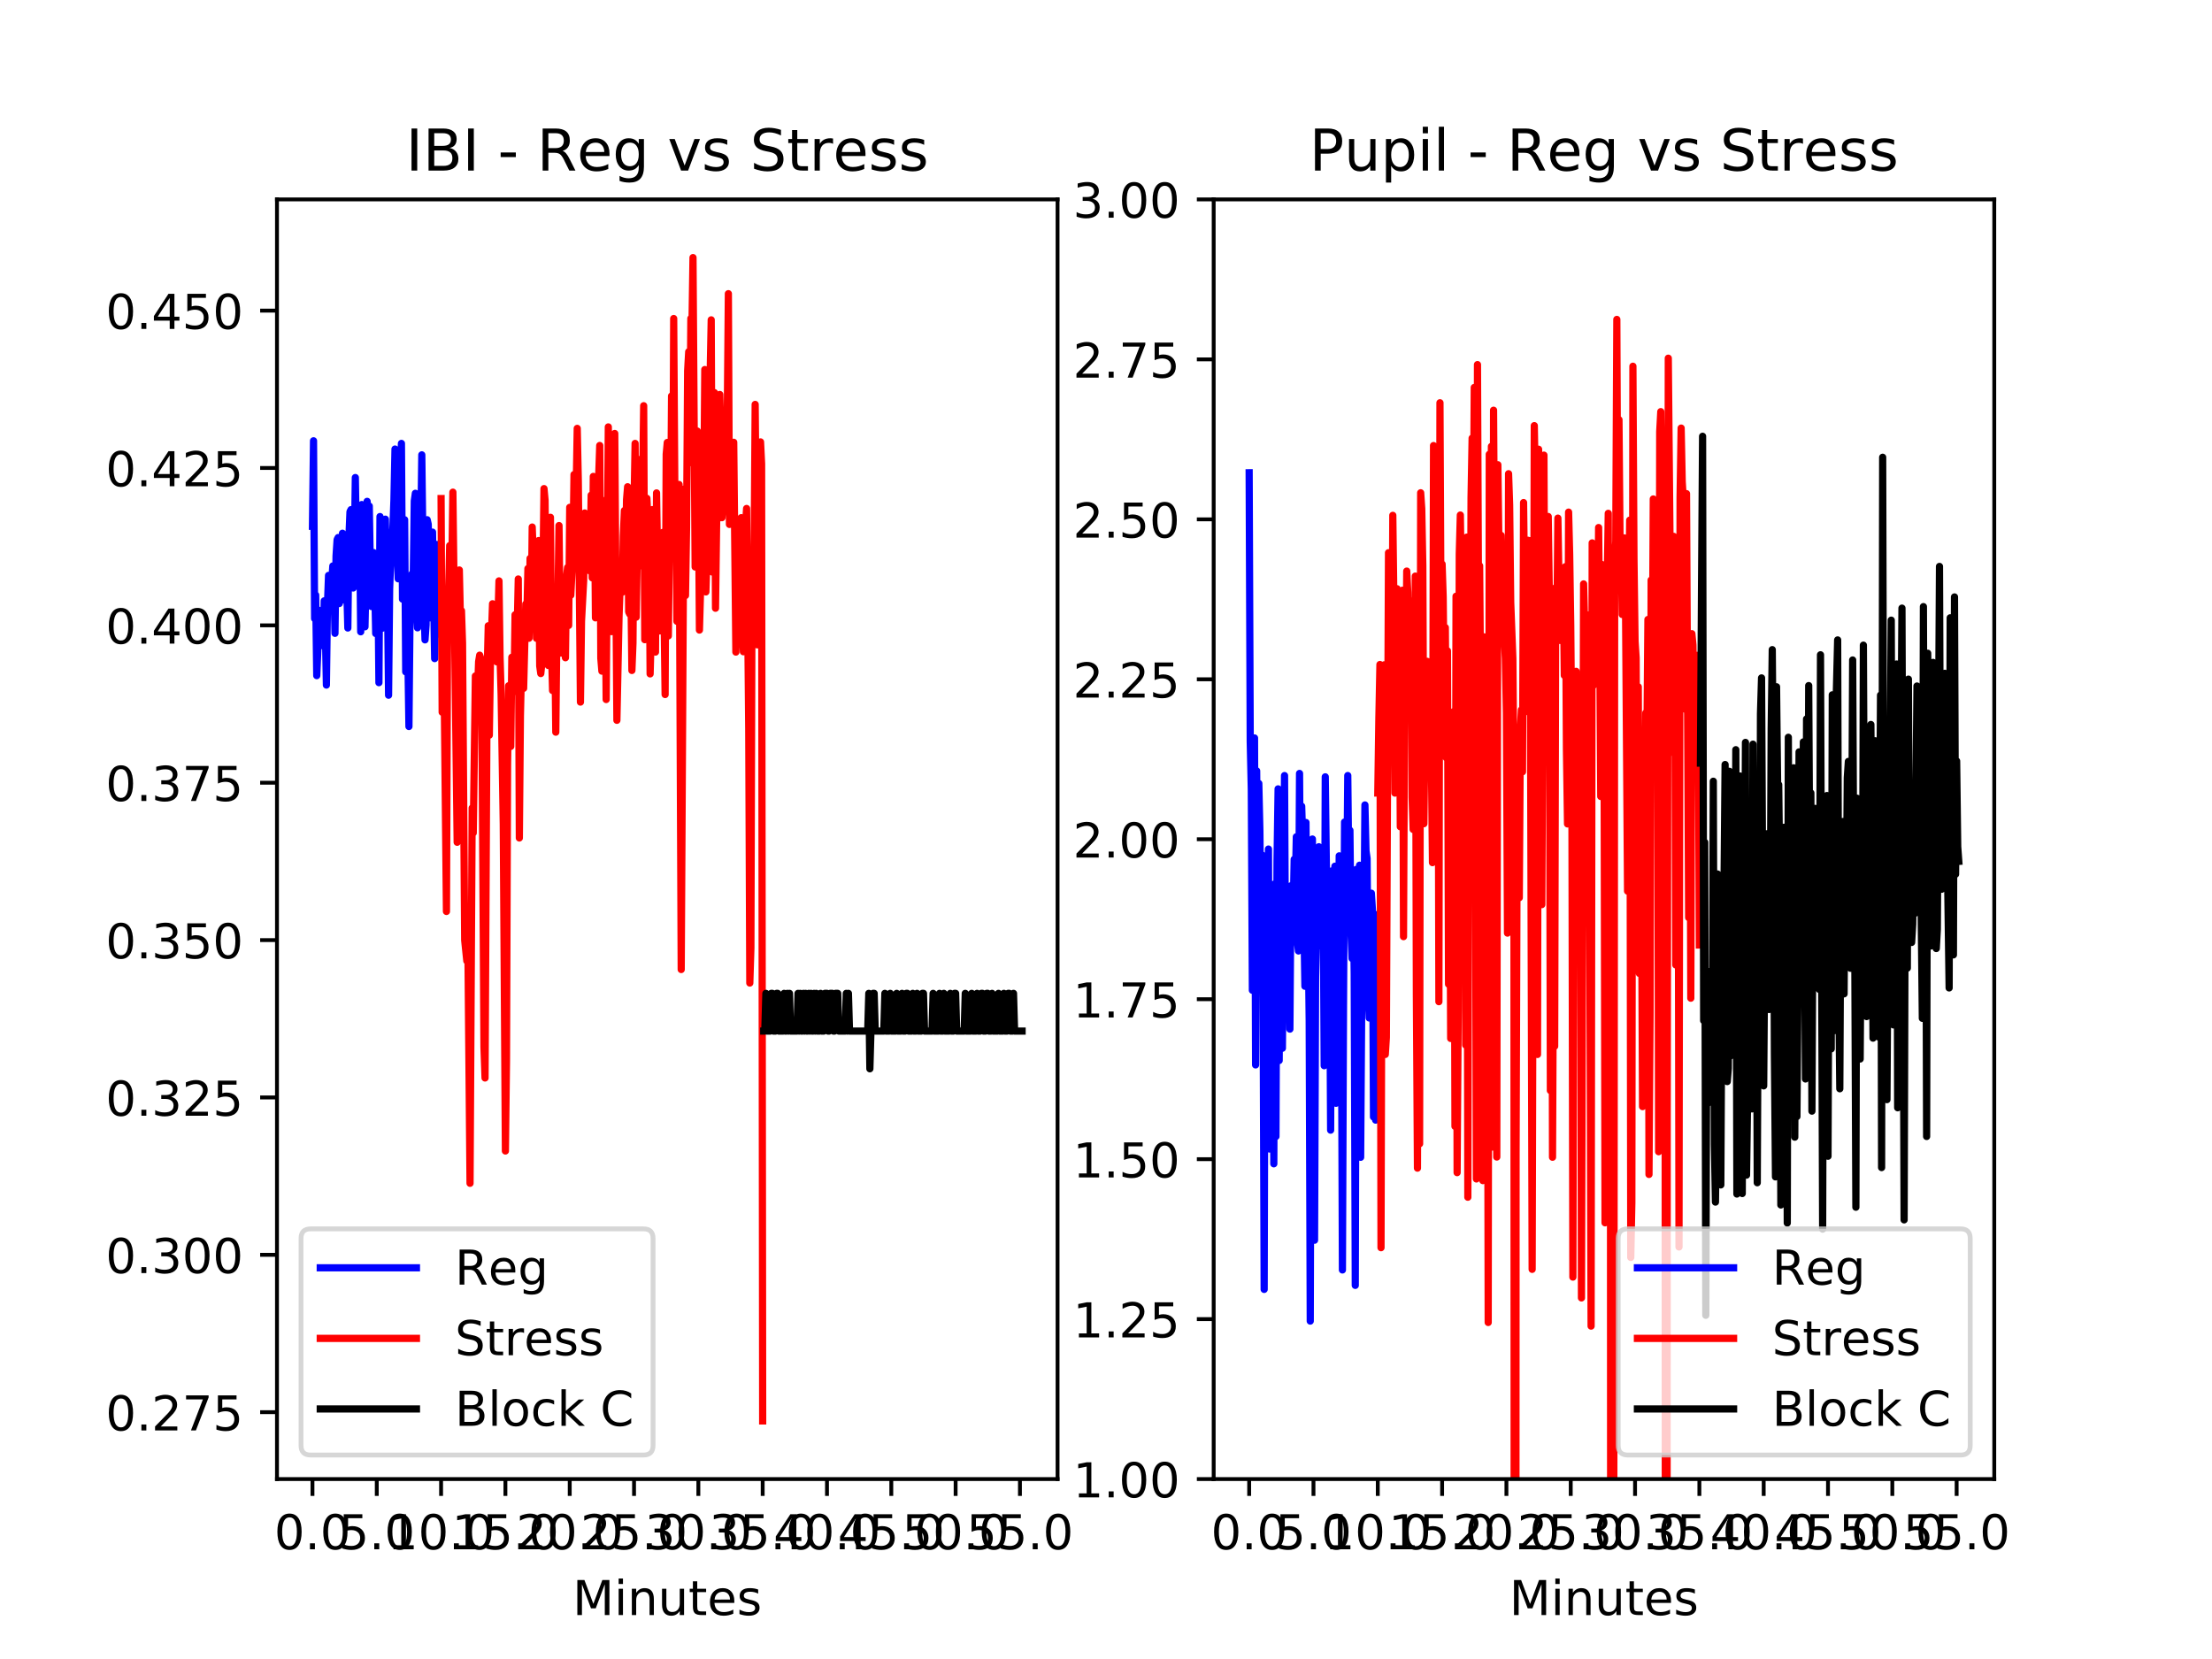 <?xml version="1.0" encoding="utf-8" standalone="no"?>
<!DOCTYPE svg PUBLIC "-//W3C//DTD SVG 1.1//EN"
  "http://www.w3.org/Graphics/SVG/1.1/DTD/svg11.dtd">
<!-- Created with matplotlib (http://matplotlib.org/) -->
<svg height="345pt" version="1.1" viewBox="0 0 460 345" width="460pt" xmlns="http://www.w3.org/2000/svg" xmlns:xlink="http://www.w3.org/1999/xlink">
 <defs>
  <style type="text/css">
*{stroke-linecap:butt;stroke-linejoin:round;}
  </style>
 </defs>
 <g id="figure_1">
  <g id="patch_1">
   <path d="M 0 345.6 
L 460.8 345.6 
L 460.8 0 
L 0 0 
z
" style="fill:#ffffff;"/>
  </g>
  <g id="axes_1">
   <g id="patch_2">
    <path d="M 57.6 307.584 
L 219.927 307.584 
L 219.927 41.472 
L 57.6 41.472 
z
" style="fill:#ffffff;"/>
   </g>
   <g id="matplotlib.axis_1">
    <g id="xtick_1">
     <g id="line2d_1">
      <defs>
       <path d="M 0 0 
L 0 3.5 
" id="m0a4dec216b" style="stroke:#000000;stroke-width:0.8;"/>
      </defs>
      <g>
       <use style="stroke:#000000;stroke-width:0.8;" x="64.979" xlink:href="#m0a4dec216b" y="307.584"/>
      </g>
     </g>
     <g id="text_1">
      <!-- 0.0 -->
      <defs>
       <path d="M 31.781 66.406 
Q 24.172 66.406 20.328 58.906 
Q 16.5 51.422 16.5 36.375 
Q 16.5 21.391 20.328 13.891 
Q 24.172 6.391 31.781 6.391 
Q 39.453 6.391 43.281 13.891 
Q 47.125 21.391 47.125 36.375 
Q 47.125 51.422 43.281 58.906 
Q 39.453 66.406 31.781 66.406 
z
M 31.781 74.219 
Q 44.047 74.219 50.516 64.516 
Q 56.984 54.828 56.984 36.375 
Q 56.984 17.969 50.516 8.266 
Q 44.047 -1.422 31.781 -1.422 
Q 19.531 -1.422 13.062 8.266 
Q 6.594 17.969 6.594 36.375 
Q 6.594 54.828 13.062 64.516 
Q 19.531 74.219 31.781 74.219 
z
" id="DejaVuSans-30"/>
       <path d="M 10.688 12.406 
L 21 12.406 
L 21 0 
L 10.688 0 
z
" id="DejaVuSans-2e"/>
      </defs>
      <g transform="translate(57.027 322.182)scale(0.1 -0.1)">
       <use xlink:href="#DejaVuSans-30"/>
       <use x="63.623" xlink:href="#DejaVuSans-2e"/>
       <use x="95.41" xlink:href="#DejaVuSans-30"/>
      </g>
     </g>
    </g>
    <g id="xtick_2">
     <g id="line2d_2">
      <g>
       <use style="stroke:#000000;stroke-width:0.8;" x="78.353" xlink:href="#m0a4dec216b" y="307.584"/>
      </g>
     </g>
     <g id="text_2">
      <!-- 5.0 -->
      <defs>
       <path d="M 10.797 72.906 
L 49.516 72.906 
L 49.516 64.594 
L 19.828 64.594 
L 19.828 46.734 
Q 21.969 47.469 24.109 47.828 
Q 26.266 48.188 28.422 48.188 
Q 40.625 48.188 47.75 41.5 
Q 54.891 34.812 54.891 23.391 
Q 54.891 11.625 47.562 5.094 
Q 40.234 -1.422 26.906 -1.422 
Q 22.312 -1.422 17.547 -0.641 
Q 12.797 0.141 7.719 1.703 
L 7.719 11.625 
Q 12.109 9.234 16.797 8.062 
Q 21.484 6.891 26.703 6.891 
Q 35.156 6.891 40.078 11.328 
Q 45.016 15.766 45.016 23.391 
Q 45.016 31 40.078 35.438 
Q 35.156 39.891 26.703 39.891 
Q 22.75 39.891 18.812 39.016 
Q 14.891 38.141 10.797 36.281 
z
" id="DejaVuSans-35"/>
      </defs>
      <g transform="translate(70.402 322.182)scale(0.1 -0.1)">
       <use xlink:href="#DejaVuSans-35"/>
       <use x="63.623" xlink:href="#DejaVuSans-2e"/>
       <use x="95.41" xlink:href="#DejaVuSans-30"/>
      </g>
     </g>
    </g>
    <g id="xtick_3">
     <g id="line2d_3">
      <g>
       <use style="stroke:#000000;stroke-width:0.8;" x="91.728" xlink:href="#m0a4dec216b" y="307.584"/>
      </g>
     </g>
     <g id="text_3">
      <!-- 10.0 -->
      <defs>
       <path d="M 12.406 8.297 
L 28.516 8.297 
L 28.516 63.922 
L 10.984 60.406 
L 10.984 69.391 
L 28.422 72.906 
L 38.281 72.906 
L 38.281 8.297 
L 54.391 8.297 
L 54.391 0 
L 12.406 0 
z
" id="DejaVuSans-31"/>
      </defs>
      <g transform="translate(80.596 322.182)scale(0.1 -0.1)">
       <use xlink:href="#DejaVuSans-31"/>
       <use x="63.623" xlink:href="#DejaVuSans-30"/>
       <use x="127.246" xlink:href="#DejaVuSans-2e"/>
       <use x="159.033" xlink:href="#DejaVuSans-30"/>
      </g>
     </g>
    </g>
    <g id="xtick_4">
     <g id="line2d_4">
      <g>
       <use style="stroke:#000000;stroke-width:0.8;" x="105.103" xlink:href="#m0a4dec216b" y="307.584"/>
      </g>
     </g>
     <g id="text_4">
      <!-- 15.0 -->
      <g transform="translate(93.971 322.182)scale(0.1 -0.1)">
       <use xlink:href="#DejaVuSans-31"/>
       <use x="63.623" xlink:href="#DejaVuSans-35"/>
       <use x="127.246" xlink:href="#DejaVuSans-2e"/>
       <use x="159.033" xlink:href="#DejaVuSans-30"/>
      </g>
     </g>
    </g>
    <g id="xtick_5">
     <g id="line2d_5">
      <g>
       <use style="stroke:#000000;stroke-width:0.8;" x="118.478" xlink:href="#m0a4dec216b" y="307.584"/>
      </g>
     </g>
     <g id="text_5">
      <!-- 20.0 -->
      <defs>
       <path d="M 19.188 8.297 
L 53.609 8.297 
L 53.609 0 
L 7.328 0 
L 7.328 8.297 
Q 12.938 14.109 22.625 23.891 
Q 32.328 33.688 34.812 36.531 
Q 39.547 41.844 41.422 45.531 
Q 43.312 49.219 43.312 52.781 
Q 43.312 58.594 39.234 62.25 
Q 35.156 65.922 28.609 65.922 
Q 23.969 65.922 18.812 64.312 
Q 13.672 62.703 7.812 59.422 
L 7.812 69.391 
Q 13.766 71.781 18.938 73 
Q 24.125 74.219 28.422 74.219 
Q 39.75 74.219 46.484 68.547 
Q 53.219 62.891 53.219 53.422 
Q 53.219 48.922 51.531 44.891 
Q 49.859 40.875 45.406 35.406 
Q 44.188 33.984 37.641 27.219 
Q 31.109 20.453 19.188 8.297 
z
" id="DejaVuSans-32"/>
      </defs>
      <g transform="translate(107.345 322.182)scale(0.1 -0.1)">
       <use xlink:href="#DejaVuSans-32"/>
       <use x="63.623" xlink:href="#DejaVuSans-30"/>
       <use x="127.246" xlink:href="#DejaVuSans-2e"/>
       <use x="159.033" xlink:href="#DejaVuSans-30"/>
      </g>
     </g>
    </g>
    <g id="xtick_6">
     <g id="line2d_6">
      <g>
       <use style="stroke:#000000;stroke-width:0.8;" x="131.853" xlink:href="#m0a4dec216b" y="307.584"/>
      </g>
     </g>
     <g id="text_6">
      <!-- 25.0 -->
      <g transform="translate(120.72 322.182)scale(0.1 -0.1)">
       <use xlink:href="#DejaVuSans-32"/>
       <use x="63.623" xlink:href="#DejaVuSans-35"/>
       <use x="127.246" xlink:href="#DejaVuSans-2e"/>
       <use x="159.033" xlink:href="#DejaVuSans-30"/>
      </g>
     </g>
    </g>
    <g id="xtick_7">
     <g id="line2d_7">
      <g>
       <use style="stroke:#000000;stroke-width:0.8;" x="145.228" xlink:href="#m0a4dec216b" y="307.584"/>
      </g>
     </g>
     <g id="text_7">
      <!-- 30.0 -->
      <defs>
       <path d="M 40.578 39.312 
Q 47.656 37.797 51.625 33 
Q 55.609 28.219 55.609 21.188 
Q 55.609 10.406 48.188 4.484 
Q 40.766 -1.422 27.094 -1.422 
Q 22.516 -1.422 17.656 -0.516 
Q 12.797 0.391 7.625 2.203 
L 7.625 11.719 
Q 11.719 9.328 16.594 8.109 
Q 21.484 6.891 26.812 6.891 
Q 36.078 6.891 40.938 10.547 
Q 45.797 14.203 45.797 21.188 
Q 45.797 27.641 41.281 31.266 
Q 36.766 34.906 28.719 34.906 
L 20.219 34.906 
L 20.219 43.016 
L 29.109 43.016 
Q 36.375 43.016 40.234 45.922 
Q 44.094 48.828 44.094 54.297 
Q 44.094 59.906 40.109 62.906 
Q 36.141 65.922 28.719 65.922 
Q 24.656 65.922 20.016 65.031 
Q 15.375 64.156 9.812 62.312 
L 9.812 71.094 
Q 15.438 72.656 20.344 73.438 
Q 25.25 74.219 29.594 74.219 
Q 40.828 74.219 47.359 69.109 
Q 53.906 64.016 53.906 55.328 
Q 53.906 49.266 50.438 45.094 
Q 46.969 40.922 40.578 39.312 
z
" id="DejaVuSans-33"/>
      </defs>
      <g transform="translate(134.095 322.182)scale(0.1 -0.1)">
       <use xlink:href="#DejaVuSans-33"/>
       <use x="63.623" xlink:href="#DejaVuSans-30"/>
       <use x="127.246" xlink:href="#DejaVuSans-2e"/>
       <use x="159.033" xlink:href="#DejaVuSans-30"/>
      </g>
     </g>
    </g>
    <g id="xtick_8">
     <g id="line2d_8">
      <g>
       <use style="stroke:#000000;stroke-width:0.8;" x="158.603" xlink:href="#m0a4dec216b" y="307.584"/>
      </g>
     </g>
     <g id="text_8">
      <!-- 35.0 -->
      <g transform="translate(147.47 322.182)scale(0.1 -0.1)">
       <use xlink:href="#DejaVuSans-33"/>
       <use x="63.623" xlink:href="#DejaVuSans-35"/>
       <use x="127.246" xlink:href="#DejaVuSans-2e"/>
       <use x="159.033" xlink:href="#DejaVuSans-30"/>
      </g>
     </g>
    </g>
    <g id="xtick_9">
     <g id="line2d_9">
      <g>
       <use style="stroke:#000000;stroke-width:0.8;" x="171.978" xlink:href="#m0a4dec216b" y="307.584"/>
      </g>
     </g>
     <g id="text_9">
      <!-- 40.0 -->
      <defs>
       <path d="M 37.797 64.312 
L 12.891 25.391 
L 37.797 25.391 
z
M 35.203 72.906 
L 47.609 72.906 
L 47.609 25.391 
L 58.016 25.391 
L 58.016 17.188 
L 47.609 17.188 
L 47.609 0 
L 37.797 0 
L 37.797 17.188 
L 4.891 17.188 
L 4.891 26.703 
z
" id="DejaVuSans-34"/>
      </defs>
      <g transform="translate(160.845 322.182)scale(0.1 -0.1)">
       <use xlink:href="#DejaVuSans-34"/>
       <use x="63.623" xlink:href="#DejaVuSans-30"/>
       <use x="127.246" xlink:href="#DejaVuSans-2e"/>
       <use x="159.033" xlink:href="#DejaVuSans-30"/>
      </g>
     </g>
    </g>
    <g id="xtick_10">
     <g id="line2d_10">
      <g>
       <use style="stroke:#000000;stroke-width:0.8;" x="185.353" xlink:href="#m0a4dec216b" y="307.584"/>
      </g>
     </g>
     <g id="text_10">
      <!-- 45.0 -->
      <g transform="translate(174.22 322.182)scale(0.1 -0.1)">
       <use xlink:href="#DejaVuSans-34"/>
       <use x="63.623" xlink:href="#DejaVuSans-35"/>
       <use x="127.246" xlink:href="#DejaVuSans-2e"/>
       <use x="159.033" xlink:href="#DejaVuSans-30"/>
      </g>
     </g>
    </g>
    <g id="xtick_11">
     <g id="line2d_11">
      <g>
       <use style="stroke:#000000;stroke-width:0.8;" x="198.728" xlink:href="#m0a4dec216b" y="307.584"/>
      </g>
     </g>
     <g id="text_11">
      <!-- 50.0 -->
      <g transform="translate(187.595 322.182)scale(0.1 -0.1)">
       <use xlink:href="#DejaVuSans-35"/>
       <use x="63.623" xlink:href="#DejaVuSans-30"/>
       <use x="127.246" xlink:href="#DejaVuSans-2e"/>
       <use x="159.033" xlink:href="#DejaVuSans-30"/>
      </g>
     </g>
    </g>
    <g id="xtick_12">
     <g id="line2d_12">
      <g>
       <use style="stroke:#000000;stroke-width:0.8;" x="212.103" xlink:href="#m0a4dec216b" y="307.584"/>
      </g>
     </g>
     <g id="text_12">
      <!-- 55.0 -->
      <g transform="translate(200.97 322.182)scale(0.1 -0.1)">
       <use xlink:href="#DejaVuSans-35"/>
       <use x="63.623" xlink:href="#DejaVuSans-35"/>
       <use x="127.246" xlink:href="#DejaVuSans-2e"/>
       <use x="159.033" xlink:href="#DejaVuSans-30"/>
      </g>
     </g>
    </g>
    <g id="text_13">
     <!-- Minutes -->
     <defs>
      <path d="M 9.812 72.906 
L 24.516 72.906 
L 43.109 23.297 
L 61.812 72.906 
L 76.516 72.906 
L 76.516 0 
L 66.891 0 
L 66.891 64.016 
L 48.094 14.016 
L 38.188 14.016 
L 19.391 64.016 
L 19.391 0 
L 9.812 0 
z
" id="DejaVuSans-4d"/>
      <path d="M 9.422 54.688 
L 18.406 54.688 
L 18.406 0 
L 9.422 0 
z
M 9.422 75.984 
L 18.406 75.984 
L 18.406 64.594 
L 9.422 64.594 
z
" id="DejaVuSans-69"/>
      <path d="M 54.891 33.016 
L 54.891 0 
L 45.906 0 
L 45.906 32.719 
Q 45.906 40.484 42.875 44.328 
Q 39.844 48.188 33.797 48.188 
Q 26.516 48.188 22.312 43.547 
Q 18.109 38.922 18.109 30.906 
L 18.109 0 
L 9.078 0 
L 9.078 54.688 
L 18.109 54.688 
L 18.109 46.188 
Q 21.344 51.125 25.703 53.562 
Q 30.078 56 35.797 56 
Q 45.219 56 50.047 50.172 
Q 54.891 44.344 54.891 33.016 
z
" id="DejaVuSans-6e"/>
      <path d="M 8.5 21.578 
L 8.5 54.688 
L 17.484 54.688 
L 17.484 21.922 
Q 17.484 14.156 20.5 10.266 
Q 23.531 6.391 29.594 6.391 
Q 36.859 6.391 41.078 11.031 
Q 45.312 15.672 45.312 23.688 
L 45.312 54.688 
L 54.297 54.688 
L 54.297 0 
L 45.312 0 
L 45.312 8.406 
Q 42.047 3.422 37.719 1 
Q 33.406 -1.422 27.688 -1.422 
Q 18.266 -1.422 13.375 4.438 
Q 8.5 10.297 8.5 21.578 
z
M 31.109 56 
z
" id="DejaVuSans-75"/>
      <path d="M 18.312 70.219 
L 18.312 54.688 
L 36.812 54.688 
L 36.812 47.703 
L 18.312 47.703 
L 18.312 18.016 
Q 18.312 11.328 20.141 9.422 
Q 21.969 7.516 27.594 7.516 
L 36.812 7.516 
L 36.812 0 
L 27.594 0 
Q 17.188 0 13.234 3.875 
Q 9.281 7.766 9.281 18.016 
L 9.281 47.703 
L 2.688 47.703 
L 2.688 54.688 
L 9.281 54.688 
L 9.281 70.219 
z
" id="DejaVuSans-74"/>
      <path d="M 56.203 29.594 
L 56.203 25.203 
L 14.891 25.203 
Q 15.484 15.922 20.484 11.062 
Q 25.484 6.203 34.422 6.203 
Q 39.594 6.203 44.453 7.469 
Q 49.312 8.734 54.109 11.281 
L 54.109 2.781 
Q 49.266 0.734 44.188 -0.344 
Q 39.109 -1.422 33.891 -1.422 
Q 20.797 -1.422 13.156 6.188 
Q 5.516 13.812 5.516 26.812 
Q 5.516 40.234 12.766 48.109 
Q 20.016 56 32.328 56 
Q 43.359 56 49.781 48.891 
Q 56.203 41.797 56.203 29.594 
z
M 47.219 32.234 
Q 47.125 39.594 43.094 43.984 
Q 39.062 48.391 32.422 48.391 
Q 24.906 48.391 20.391 44.141 
Q 15.875 39.891 15.188 32.172 
z
" id="DejaVuSans-65"/>
      <path d="M 44.281 53.078 
L 44.281 44.578 
Q 40.484 46.531 36.375 47.5 
Q 32.281 48.484 27.875 48.484 
Q 21.188 48.484 17.844 46.438 
Q 14.5 44.391 14.5 40.281 
Q 14.5 37.156 16.891 35.375 
Q 19.281 33.594 26.516 31.984 
L 29.594 31.297 
Q 39.156 29.25 43.188 25.516 
Q 47.219 21.781 47.219 15.094 
Q 47.219 7.469 41.188 3.016 
Q 35.156 -1.422 24.609 -1.422 
Q 20.219 -1.422 15.453 -0.562 
Q 10.688 0.297 5.422 2 
L 5.422 11.281 
Q 10.406 8.688 15.234 7.391 
Q 20.062 6.109 24.812 6.109 
Q 31.156 6.109 34.562 8.281 
Q 37.984 10.453 37.984 14.406 
Q 37.984 18.062 35.516 20.016 
Q 33.062 21.969 24.703 23.781 
L 21.578 24.516 
Q 13.234 26.266 9.516 29.906 
Q 5.812 33.547 5.812 39.891 
Q 5.812 47.609 11.281 51.797 
Q 16.75 56 26.812 56 
Q 31.781 56 36.172 55.266 
Q 40.578 54.547 44.281 53.078 
z
" id="DejaVuSans-73"/>
     </defs>
     <g transform="translate(119.082 335.861)scale(0.1 -0.1)">
      <use xlink:href="#DejaVuSans-4d"/>
      <use x="86.279" xlink:href="#DejaVuSans-69"/>
      <use x="114.062" xlink:href="#DejaVuSans-6e"/>
      <use x="177.441" xlink:href="#DejaVuSans-75"/>
      <use x="240.82" xlink:href="#DejaVuSans-74"/>
      <use x="280.029" xlink:href="#DejaVuSans-65"/>
      <use x="341.553" xlink:href="#DejaVuSans-73"/>
     </g>
    </g>
   </g>
   <g id="matplotlib.axis_2">
    <g id="ytick_1">
     <g id="line2d_13">
      <defs>
       <path d="M 0 0 
L -3.5 0 
" id="mb71717110a" style="stroke:#000000;stroke-width:0.8;"/>
      </defs>
      <g>
       <use style="stroke:#000000;stroke-width:0.8;" x="57.6" xlink:href="#mb71717110a" y="293.672"/>
      </g>
     </g>
     <g id="text_14">
      <!-- 0.275 -->
      <defs>
       <path d="M 8.203 72.906 
L 55.078 72.906 
L 55.078 68.703 
L 28.609 0 
L 18.312 0 
L 43.219 64.594 
L 8.203 64.594 
z
" id="DejaVuSans-37"/>
      </defs>
      <g transform="translate(21.972 297.471)scale(0.1 -0.1)">
       <use xlink:href="#DejaVuSans-30"/>
       <use x="63.623" xlink:href="#DejaVuSans-2e"/>
       <use x="95.41" xlink:href="#DejaVuSans-32"/>
       <use x="159.033" xlink:href="#DejaVuSans-37"/>
       <use x="222.656" xlink:href="#DejaVuSans-35"/>
      </g>
     </g>
    </g>
    <g id="ytick_2">
     <g id="line2d_14">
      <g>
       <use style="stroke:#000000;stroke-width:0.8;" x="57.6" xlink:href="#mb71717110a" y="260.947"/>
      </g>
     </g>
     <g id="text_15">
      <!-- 0.300 -->
      <g transform="translate(21.972 264.746)scale(0.1 -0.1)">
       <use xlink:href="#DejaVuSans-30"/>
       <use x="63.623" xlink:href="#DejaVuSans-2e"/>
       <use x="95.41" xlink:href="#DejaVuSans-33"/>
       <use x="159.033" xlink:href="#DejaVuSans-30"/>
       <use x="222.656" xlink:href="#DejaVuSans-30"/>
      </g>
     </g>
    </g>
    <g id="ytick_3">
     <g id="line2d_15">
      <g>
       <use style="stroke:#000000;stroke-width:0.8;" x="57.6" xlink:href="#mb71717110a" y="228.222"/>
      </g>
     </g>
     <g id="text_16">
      <!-- 0.325 -->
      <g transform="translate(21.972 232.021)scale(0.1 -0.1)">
       <use xlink:href="#DejaVuSans-30"/>
       <use x="63.623" xlink:href="#DejaVuSans-2e"/>
       <use x="95.41" xlink:href="#DejaVuSans-33"/>
       <use x="159.033" xlink:href="#DejaVuSans-32"/>
       <use x="222.656" xlink:href="#DejaVuSans-35"/>
      </g>
     </g>
    </g>
    <g id="ytick_4">
     <g id="line2d_16">
      <g>
       <use style="stroke:#000000;stroke-width:0.8;" x="57.6" xlink:href="#mb71717110a" y="195.496"/>
      </g>
     </g>
     <g id="text_17">
      <!-- 0.350 -->
      <g transform="translate(21.972 199.296)scale(0.1 -0.1)">
       <use xlink:href="#DejaVuSans-30"/>
       <use x="63.623" xlink:href="#DejaVuSans-2e"/>
       <use x="95.41" xlink:href="#DejaVuSans-33"/>
       <use x="159.033" xlink:href="#DejaVuSans-35"/>
       <use x="222.656" xlink:href="#DejaVuSans-30"/>
      </g>
     </g>
    </g>
    <g id="ytick_5">
     <g id="line2d_17">
      <g>
       <use style="stroke:#000000;stroke-width:0.8;" x="57.6" xlink:href="#mb71717110a" y="162.771"/>
      </g>
     </g>
     <g id="text_18">
      <!-- 0.375 -->
      <g transform="translate(21.972 166.57)scale(0.1 -0.1)">
       <use xlink:href="#DejaVuSans-30"/>
       <use x="63.623" xlink:href="#DejaVuSans-2e"/>
       <use x="95.41" xlink:href="#DejaVuSans-33"/>
       <use x="159.033" xlink:href="#DejaVuSans-37"/>
       <use x="222.656" xlink:href="#DejaVuSans-35"/>
      </g>
     </g>
    </g>
    <g id="ytick_6">
     <g id="line2d_18">
      <g>
       <use style="stroke:#000000;stroke-width:0.8;" x="57.6" xlink:href="#mb71717110a" y="130.046"/>
      </g>
     </g>
     <g id="text_19">
      <!-- 0.400 -->
      <g transform="translate(21.972 133.845)scale(0.1 -0.1)">
       <use xlink:href="#DejaVuSans-30"/>
       <use x="63.623" xlink:href="#DejaVuSans-2e"/>
       <use x="95.41" xlink:href="#DejaVuSans-34"/>
       <use x="159.033" xlink:href="#DejaVuSans-30"/>
       <use x="222.656" xlink:href="#DejaVuSans-30"/>
      </g>
     </g>
    </g>
    <g id="ytick_7">
     <g id="line2d_19">
      <g>
       <use style="stroke:#000000;stroke-width:0.8;" x="57.6" xlink:href="#mb71717110a" y="97.321"/>
      </g>
     </g>
     <g id="text_20">
      <!-- 0.425 -->
      <g transform="translate(21.972 101.12)scale(0.1 -0.1)">
       <use xlink:href="#DejaVuSans-30"/>
       <use x="63.623" xlink:href="#DejaVuSans-2e"/>
       <use x="95.41" xlink:href="#DejaVuSans-34"/>
       <use x="159.033" xlink:href="#DejaVuSans-32"/>
       <use x="222.656" xlink:href="#DejaVuSans-35"/>
      </g>
     </g>
    </g>
    <g id="ytick_8">
     <g id="line2d_20">
      <g>
       <use style="stroke:#000000;stroke-width:0.8;" x="57.6" xlink:href="#mb71717110a" y="64.596"/>
      </g>
     </g>
     <g id="text_21">
      <!-- 0.450 -->
      <g transform="translate(21.972 68.395)scale(0.1 -0.1)">
       <use xlink:href="#DejaVuSans-30"/>
       <use x="63.623" xlink:href="#DejaVuSans-2e"/>
       <use x="95.41" xlink:href="#DejaVuSans-34"/>
       <use x="159.033" xlink:href="#DejaVuSans-35"/>
       <use x="222.656" xlink:href="#DejaVuSans-30"/>
      </g>
     </g>
    </g>
   </g>
   <g id="line2d_21">
    <path clip-path="url(#p529a9e943f)" d="M 64.979 109.447 
L 65.201 91.665 
L 65.424 128.632 
L 65.647 123.735 
L 65.87 140.499 
L 66.093 135.28 
L 66.316 126.916 
L 66.539 133.35 
L 66.762 130.24 
L 66.985 132.135 
L 67.208 134.315 
L 67.431 124.95 
L 67.654 130.634 
L 67.876 142.465 
L 68.099 125.746 
L 68.322 119.66 
L 68.545 126.845 
L 68.768 121.106 
L 68.991 120.875 
L 69.214 117.694 
L 69.437 121.418 
L 69.66 131.706 
L 69.883 115.621 
L 70.106 112.215 
L 70.328 111.786 
L 70.551 125.512 
L 70.774 119.017 
L 70.997 124.843 
L 71.22 110.889 
L 71.443 114.62 
L 71.666 122.315 
L 71.889 111.279 
L 72.112 122.198 
L 72.335 130.598 
L 72.558 111.747 
L 72.781 106.405 
L 73.003 105.976 
L 73.226 114.243 
L 73.449 122.276 
L 73.672 115.023 
L 73.895 99.308 
L 74.118 113.307 
L 74.341 109.096 
L 74.564 109.876 
L 74.787 110.422 
L 75.01 131.384 
L 75.233 104.923 
L 75.456 109.018 
L 75.678 128.008 
L 75.901 130.348 
L 76.124 119.858 
L 76.347 104.26 
L 76.57 110.071 
L 76.793 105.235 
L 77.016 118.259 
L 77.239 126.13 
L 77.462 122.305 
L 77.685 114.906 
L 77.908 120.872 
L 78.131 131.742 
L 78.353 119.585 
L 78.576 119.767 
L 78.799 141.965 
L 79.022 107.419 
L 79.245 109.252 
L 79.468 130.66 
L 79.691 120.196 
L 79.914 122.734 
L 80.137 107.965 
L 80.36 118.22 
L 80.583 123.985 
L 80.806 144.574 
L 81.028 122.471 
L 81.251 116.336 
L 81.474 111.942 
L 81.697 110.032 
L 81.92 104.026 
L 82.143 93.381 
L 82.366 110.344 
L 82.589 114.75 
L 82.812 120.365 
L 83.035 107.341 
L 83.258 99.269 
L 83.481 92.211 
L 83.703 124.593 
L 83.926 112.839 
L 84.149 108.082 
L 84.372 139.713 
L 84.595 139.57 
L 84.818 136.424 
L 85.041 151.079 
L 85.264 128.125 
L 85.487 124.092 
L 85.71 119.302 
L 85.933 120.209 
L 86.156 104.182 
L 86.378 102.584 
L 86.601 126.88 
L 86.824 130.562 
L 87.047 123.134 
L 87.27 104.923 
L 87.493 111.318 
L 87.716 94.59 
L 87.939 112.839 
L 88.162 126.308 
L 88.385 133.064 
L 88.608 129.919 
L 88.831 108.082 
L 89.053 109.018 
L 89.276 121.519 
L 89.499 128.489 
L 89.722 120.989 
L 89.945 110.656 
L 90.168 123.914 
L 90.391 136.96 
L 90.614 122.234 
L 90.837 113.226 
L 91.06 123.524 
L 91.283 115.549 
L 91.505 131.849 
" style="fill:none;stroke:#0000ff;stroke-linecap:square;stroke-width:1.5;"/>
   </g>
   <g id="line2d_22">
    <path clip-path="url(#p529a9e943f)" d="M 91.728 103.676 
L 91.951 148.113 
L 92.174 137.211 
L 92.397 146.004 
L 92.843 189.541 
L 93.066 132.885 
L 93.512 113.463 
L 93.735 126.416 
L 93.958 118.493 
L 94.18 102.35 
L 95.072 175.155 
L 95.295 134.065 
L 95.518 118.532 
L 95.741 128.382 
L 95.964 126.988 
L 96.187 133.779 
L 96.633 195.513 
L 97.078 199.835 
L 97.301 196.503 
L 97.747 246.075 
L 98.193 168.028 
L 98.416 173.208 
L 98.862 140.571 
L 99.085 150.007 
L 99.53 137.604 
L 99.753 136.245 
L 99.976 136.925 
L 100.199 146.361 
L 100.645 217.728 
L 100.868 224.17 
L 101.314 139.748 
L 101.537 130.133 
L 101.76 152.883 
L 101.983 137.997 
L 102.428 125.558 
L 102.651 127.059 
L 102.874 135.495 
L 103.097 127.452 
L 103.32 137.639 
L 103.766 120.804 
L 103.989 136.639 
L 104.212 144.359 
L 104.658 171.36 
L 105.103 239.355 
L 105.326 220.577 
L 105.549 159.185 
L 105.772 142.608 
L 105.995 147.112 
L 106.218 155.226 
L 106.441 136.674 
L 106.664 143.323 
L 106.887 143.823 
L 107.11 127.845 
L 107.333 131.742 
L 107.555 130.991 
L 107.778 120.404 
L 108.001 174.264 
L 108.224 148.828 
L 108.447 138.962 
L 108.67 139.069 
L 108.893 143.144 
L 109.339 125.594 
L 109.562 128.56 
L 109.785 118.23 
L 110.007 132.726 
L 110.23 116.121 
L 110.453 129.168 
L 110.676 109.603 
L 110.899 115.608 
L 111.122 129.454 
L 111.345 126.308 
L 111.568 132.742 
L 112.014 112.41 
L 112.237 138.497 
L 112.46 140.07 
L 112.682 137.925 
L 113.128 101.609 
L 113.351 104.065 
L 113.574 131.849 
L 113.797 137.103 
L 114.02 138.39 
L 114.243 116.443 
L 114.466 107.575 
L 114.689 135.222 
L 114.912 143.609 
L 115.135 128.096 
L 115.357 131.599 
L 115.58 152.259 
L 115.803 131.67 
L 116.026 125.022 
L 116.249 109.291 
L 116.472 128.596 
L 116.695 135.817 
L 116.918 123.02 
L 117.141 124.45 
L 117.587 136.782 
L 117.81 119.936 
L 118.032 118.016 
L 118.255 130.062 
L 118.478 105.508 
L 118.701 123.771 
L 119.147 114.828 
L 119.37 98.684 
L 119.816 102.077 
L 120.039 89.084 
L 120.262 100.049 
L 120.707 146.004 
L 120.93 129.168 
L 121.376 120.716 
L 121.599 106.678 
L 121.822 117.515 
L 122.045 114.984 
L 122.268 116.3 
L 122.491 116.076 
L 122.714 118.766 
L 122.937 102.974 
L 123.16 120.17 
L 123.382 99.074 
L 123.605 100.166 
L 123.828 128.489 
L 124.051 126.451 
L 124.497 99.23 
L 124.72 92.64 
L 124.943 136.889 
L 125.166 139.57 
L 125.389 111.513 
L 125.612 104.104 
L 125.835 119.507 
L 126.057 145.468 
L 126.503 88.78 
L 126.726 115.803 
L 126.949 126.165 
L 127.172 131.348 
L 127.395 122.662 
L 127.618 118.409 
L 127.841 90.145 
L 128.287 149.793 
L 128.732 128.274 
L 128.955 122.055 
L 129.401 123.163 
L 129.624 111.474 
L 129.847 106.171 
L 130.07 119.936 
L 130.293 103.91 
L 130.516 101.219 
L 130.739 127.238 
L 130.962 127.702 
L 131.185 121.233 
L 131.407 139.427 
L 131.63 133.708 
L 131.853 104.923 
L 132.076 92.211 
L 132.299 128.346 
L 132.522 115.491 
L 132.745 111.903 
L 132.968 95.565 
L 133.191 96.111 
L 133.414 117.674 
L 133.859 84.373 
L 134.082 133.028 
L 134.305 124.498 
L 134.528 103.637 
L 134.751 108.472 
L 134.974 110.188 
L 135.197 140.142 
L 135.42 131.992 
L 135.643 105.976 
L 135.866 119.696 
L 136.089 120.833 
L 136.312 135.602 
L 136.534 102.506 
L 136.757 117.122 
L 136.98 121.535 
L 137.203 131.205 
L 137.649 116.014 
L 137.872 110.694 
L 138.318 144.431 
L 138.541 94.473 
L 138.764 92.016 
L 138.987 132.242 
L 139.209 113.655 
L 139.432 111.63 
L 139.655 82.346 
L 139.878 114.477 
L 140.101 66.241 
L 140.324 100.361 
L 140.547 101.141 
L 140.77 129.204 
L 141.216 100.751 
L 141.662 201.617 
L 142.107 121.876 
L 142.33 101.687 
L 142.553 123.842 
L 142.776 109.759 
L 142.999 77.117 
L 143.222 73.143 
L 143.445 96.228 
L 143.668 66.222 
L 143.891 68.323 
L 144.114 53.568 
L 144.559 117.908 
L 144.782 91.236 
L 145.005 89.638 
L 145.228 101.726 
L 145.451 131.027 
L 145.674 123.095 
L 145.897 99.854 
L 146.12 93.459 
L 146.343 105.469 
L 146.566 76.848 
L 146.789 123.091 
L 147.012 116.037 
L 147.234 77.51 
L 147.457 101.531 
L 147.68 77.932 
L 147.903 66.514 
L 148.126 118.961 
L 148.572 81.644 
L 148.795 126.487 
L 149.241 92.523 
L 149.464 107.77 
L 149.687 82.034 
L 149.909 90.106 
L 150.132 107.653 
L 150.355 104.572 
L 150.578 91.002 
L 150.801 104.338 
L 151.024 89.443 
L 151.247 86.011 
L 151.47 61.074 
L 151.693 109.057 
L 151.916 106.366 
L 152.139 97.436 
L 152.361 97.943 
L 152.584 91.977 
L 153.03 135.602 
L 153.476 121.535 
L 153.699 119.017 
L 154.145 107.653 
L 154.368 128.024 
L 154.591 135.531 
L 154.814 112.683 
L 155.259 105.742 
L 155.705 151.508 
L 155.928 204.431 
L 156.151 197.196 
L 156.374 126.165 
L 156.597 115.942 
L 156.82 115.881 
L 157.043 84.1 
L 157.489 134.101 
L 157.711 130.312 
L 158.157 91.899 
L 158.38 96.462 
L 158.603 295.488 
L 158.603 295.488 
" style="fill:none;stroke:#ff0000;stroke-linecap:square;stroke-width:1.5;"/>
   </g>
   <g id="line2d_23">
    <path clip-path="url(#p529a9e943f)" d="M 158.826 214.419 
L 159.049 214.419 
L 159.272 206.576 
L 159.495 214.419 
L 160.164 214.419 
L 160.386 206.576 
L 160.609 206.576 
L 160.832 214.419 
L 161.278 214.419 
L 161.501 206.576 
L 161.724 206.576 
L 161.947 214.419 
L 162.839 214.419 
L 163.061 206.576 
L 163.284 214.419 
L 163.507 214.419 
L 163.73 206.576 
L 163.953 214.419 
L 164.176 206.576 
L 164.399 214.419 
L 165.736 214.419 
L 165.959 206.576 
L 166.182 214.419 
L 166.405 206.576 
L 166.628 214.419 
L 166.851 214.419 
L 167.074 206.576 
L 167.297 214.419 
L 167.52 206.576 
L 167.743 214.419 
L 167.966 214.419 
L 168.189 206.576 
L 168.411 214.419 
L 168.634 206.576 
L 168.857 214.419 
L 169.08 214.419 
L 169.303 206.576 
L 169.526 214.419 
L 169.749 206.576 
L 169.972 214.419 
L 170.418 214.419 
L 170.641 206.576 
L 170.864 214.419 
L 171.309 214.419 
L 171.532 206.576 
L 171.978 206.576 
L 172.201 214.419 
L 172.424 214.419 
L 172.647 206.576 
L 173.093 206.576 
L 173.316 214.419 
L 173.538 214.419 
L 173.761 206.576 
L 174.207 206.576 
L 174.43 214.419 
L 175.768 214.419 
L 175.991 206.576 
L 176.213 214.419 
L 176.436 206.576 
L 176.659 214.419 
L 180.449 214.419 
L 180.672 206.576 
L 180.895 222.262 
L 181.118 214.419 
L 181.341 214.419 
L 181.563 206.576 
L 181.786 206.576 
L 182.009 214.419 
L 183.793 214.419 
L 184.016 206.576 
L 184.238 214.419 
L 184.907 214.419 
L 185.13 206.576 
L 185.353 214.419 
L 186.245 214.419 
L 186.468 206.576 
L 186.691 214.419 
L 187.359 214.419 
L 187.582 206.576 
L 187.805 214.419 
L 188.251 214.419 
L 188.474 206.576 
L 188.697 206.576 
L 188.92 214.419 
L 189.588 214.419 
L 189.811 206.576 
L 190.034 214.419 
L 190.48 214.419 
L 190.703 206.576 
L 190.926 214.419 
L 191.595 214.419 
L 191.818 206.576 
L 192.041 206.576 
L 192.263 214.419 
L 193.824 214.419 
L 194.047 206.576 
L 194.27 214.419 
L 195.161 214.419 
L 195.384 206.576 
L 195.607 214.419 
L 196.053 214.419 
L 196.276 206.576 
L 196.499 214.419 
L 197.39 214.419 
L 197.613 206.576 
L 197.836 214.419 
L 198.282 214.419 
L 198.505 206.576 
L 198.728 206.576 
L 198.951 214.419 
L 200.511 214.419 
L 200.734 206.576 
L 200.957 214.419 
L 201.849 214.419 
L 202.072 206.576 
L 202.295 214.419 
L 202.963 214.419 
L 203.186 206.576 
L 203.409 214.419 
L 203.855 214.419 
L 204.078 206.576 
L 204.301 206.576 
L 204.524 214.419 
L 204.97 214.419 
L 205.193 206.576 
L 205.415 206.576 
L 205.638 214.419 
L 206.084 214.419 
L 206.307 206.576 
L 206.53 214.419 
L 207.422 214.419 
L 207.645 206.576 
L 207.868 214.419 
L 208.536 214.419 
L 208.759 206.576 
L 208.982 214.419 
L 209.428 214.419 
L 209.651 206.576 
L 209.874 206.576 
L 210.097 214.419 
L 210.543 214.419 
L 210.765 206.576 
L 210.988 214.419 
L 212.549 214.419 
L 212.549 214.419 
" style="fill:none;stroke:#000000;stroke-linecap:square;stroke-width:1.5;"/>
   </g>
   <g id="patch_3">
    <path d="M 57.6 307.584 
L 57.6 41.472 
" style="fill:none;stroke:#000000;stroke-linecap:square;stroke-linejoin:miter;stroke-width:0.8;"/>
   </g>
   <g id="patch_4">
    <path d="M 219.927 307.584 
L 219.927 41.472 
" style="fill:none;stroke:#000000;stroke-linecap:square;stroke-linejoin:miter;stroke-width:0.8;"/>
   </g>
   <g id="patch_5">
    <path d="M 57.6 307.584 
L 219.927 307.584 
" style="fill:none;stroke:#000000;stroke-linecap:square;stroke-linejoin:miter;stroke-width:0.8;"/>
   </g>
   <g id="patch_6">
    <path d="M 57.6 41.472 
L 219.927 41.472 
" style="fill:none;stroke:#000000;stroke-linecap:square;stroke-linejoin:miter;stroke-width:0.8;"/>
   </g>
   <g id="text_22">
    <!-- IBI - Reg vs Stress -->
    <defs>
     <path d="M 9.812 72.906 
L 19.672 72.906 
L 19.672 0 
L 9.812 0 
z
" id="DejaVuSans-49"/>
     <path d="M 19.672 34.812 
L 19.672 8.109 
L 35.5 8.109 
Q 43.453 8.109 47.281 11.406 
Q 51.125 14.703 51.125 21.484 
Q 51.125 28.328 47.281 31.562 
Q 43.453 34.812 35.5 34.812 
z
M 19.672 64.797 
L 19.672 42.828 
L 34.281 42.828 
Q 41.5 42.828 45.031 45.531 
Q 48.578 48.25 48.578 53.812 
Q 48.578 59.328 45.031 62.062 
Q 41.5 64.797 34.281 64.797 
z
M 9.812 72.906 
L 35.016 72.906 
Q 46.297 72.906 52.391 68.219 
Q 58.5 63.531 58.5 54.891 
Q 58.5 48.188 55.375 44.234 
Q 52.25 40.281 46.188 39.312 
Q 53.469 37.75 57.5 32.781 
Q 61.531 27.828 61.531 20.406 
Q 61.531 10.641 54.891 5.312 
Q 48.25 0 35.984 0 
L 9.812 0 
z
" id="DejaVuSans-42"/>
     <path id="DejaVuSans-20"/>
     <path d="M 4.891 31.391 
L 31.203 31.391 
L 31.203 23.391 
L 4.891 23.391 
z
" id="DejaVuSans-2d"/>
     <path d="M 44.391 34.188 
Q 47.562 33.109 50.562 29.594 
Q 53.562 26.078 56.594 19.922 
L 66.609 0 
L 56 0 
L 46.688 18.703 
Q 43.062 26.031 39.672 28.422 
Q 36.281 30.812 30.422 30.812 
L 19.672 30.812 
L 19.672 0 
L 9.812 0 
L 9.812 72.906 
L 32.078 72.906 
Q 44.578 72.906 50.734 67.672 
Q 56.891 62.453 56.891 51.906 
Q 56.891 45.016 53.688 40.469 
Q 50.484 35.938 44.391 34.188 
z
M 19.672 64.797 
L 19.672 38.922 
L 32.078 38.922 
Q 39.203 38.922 42.844 42.219 
Q 46.484 45.516 46.484 51.906 
Q 46.484 58.297 42.844 61.547 
Q 39.203 64.797 32.078 64.797 
z
" id="DejaVuSans-52"/>
     <path d="M 45.406 27.984 
Q 45.406 37.75 41.375 43.109 
Q 37.359 48.484 30.078 48.484 
Q 22.859 48.484 18.828 43.109 
Q 14.797 37.75 14.797 27.984 
Q 14.797 18.266 18.828 12.891 
Q 22.859 7.516 30.078 7.516 
Q 37.359 7.516 41.375 12.891 
Q 45.406 18.266 45.406 27.984 
z
M 54.391 6.781 
Q 54.391 -7.172 48.188 -13.984 
Q 42 -20.797 29.203 -20.797 
Q 24.469 -20.797 20.266 -20.094 
Q 16.062 -19.391 12.109 -17.922 
L 12.109 -9.188 
Q 16.062 -11.328 19.922 -12.344 
Q 23.781 -13.375 27.781 -13.375 
Q 36.625 -13.375 41.016 -8.766 
Q 45.406 -4.156 45.406 5.172 
L 45.406 9.625 
Q 42.625 4.781 38.281 2.391 
Q 33.938 0 27.875 0 
Q 17.828 0 11.672 7.656 
Q 5.516 15.328 5.516 27.984 
Q 5.516 40.672 11.672 48.328 
Q 17.828 56 27.875 56 
Q 33.938 56 38.281 53.609 
Q 42.625 51.219 45.406 46.391 
L 45.406 54.688 
L 54.391 54.688 
z
" id="DejaVuSans-67"/>
     <path d="M 2.984 54.688 
L 12.5 54.688 
L 29.594 8.797 
L 46.688 54.688 
L 56.203 54.688 
L 35.688 0 
L 23.484 0 
z
" id="DejaVuSans-76"/>
     <path d="M 53.516 70.516 
L 53.516 60.891 
Q 47.906 63.578 42.922 64.891 
Q 37.938 66.219 33.297 66.219 
Q 25.25 66.219 20.875 63.094 
Q 16.5 59.969 16.5 54.203 
Q 16.5 49.359 19.406 46.891 
Q 22.312 44.438 30.422 42.922 
L 36.375 41.703 
Q 47.406 39.594 52.656 34.297 
Q 57.906 29 57.906 20.125 
Q 57.906 9.516 50.797 4.047 
Q 43.703 -1.422 29.984 -1.422 
Q 24.812 -1.422 18.969 -0.25 
Q 13.141 0.922 6.891 3.219 
L 6.891 13.375 
Q 12.891 10.016 18.656 8.297 
Q 24.422 6.594 29.984 6.594 
Q 38.422 6.594 43.016 9.906 
Q 47.609 13.234 47.609 19.391 
Q 47.609 24.75 44.312 27.781 
Q 41.016 30.812 33.5 32.328 
L 27.484 33.5 
Q 16.453 35.688 11.516 40.375 
Q 6.594 45.062 6.594 53.422 
Q 6.594 63.094 13.406 68.656 
Q 20.219 74.219 32.172 74.219 
Q 37.312 74.219 42.625 73.281 
Q 47.953 72.359 53.516 70.516 
z
" id="DejaVuSans-53"/>
     <path d="M 41.109 46.297 
Q 39.594 47.172 37.812 47.578 
Q 36.031 48 33.891 48 
Q 26.266 48 22.188 43.047 
Q 18.109 38.094 18.109 28.812 
L 18.109 0 
L 9.078 0 
L 9.078 54.688 
L 18.109 54.688 
L 18.109 46.188 
Q 20.953 51.172 25.484 53.578 
Q 30.031 56 36.531 56 
Q 37.453 56 38.578 55.875 
Q 39.703 55.766 41.062 55.516 
z
" id="DejaVuSans-72"/>
    </defs>
    <g transform="translate(84.403 35.472)scale(0.12 -0.12)">
     <use xlink:href="#DejaVuSans-49"/>
     <use x="29.492" xlink:href="#DejaVuSans-42"/>
     <use x="98.096" xlink:href="#DejaVuSans-49"/>
     <use x="127.588" xlink:href="#DejaVuSans-20"/>
     <use x="159.375" xlink:href="#DejaVuSans-2d"/>
     <use x="195.459" xlink:href="#DejaVuSans-20"/>
     <use x="227.246" xlink:href="#DejaVuSans-52"/>
     <use x="296.666" xlink:href="#DejaVuSans-65"/>
     <use x="358.189" xlink:href="#DejaVuSans-67"/>
     <use x="421.666" xlink:href="#DejaVuSans-20"/>
     <use x="453.453" xlink:href="#DejaVuSans-76"/>
     <use x="512.633" xlink:href="#DejaVuSans-73"/>
     <use x="564.732" xlink:href="#DejaVuSans-20"/>
     <use x="596.52" xlink:href="#DejaVuSans-53"/>
     <use x="659.996" xlink:href="#DejaVuSans-74"/>
     <use x="699.205" xlink:href="#DejaVuSans-72"/>
     <use x="740.287" xlink:href="#DejaVuSans-65"/>
     <use x="801.811" xlink:href="#DejaVuSans-73"/>
     <use x="853.91" xlink:href="#DejaVuSans-73"/>
    </g>
   </g>
   <g id="legend_1">
    <g id="patch_7">
     <path d="M 64.6 302.584 
L 133.808 302.584 
Q 135.808 302.584 135.808 300.584 
L 135.808 257.55 
Q 135.808 255.55 133.808 255.55 
L 64.6 255.55 
Q 62.6 255.55 62.6 257.55 
L 62.6 300.584 
Q 62.6 302.584 64.6 302.584 
z
" style="fill:#ffffff;opacity:0.8;stroke:#cccccc;stroke-linejoin:miter;"/>
    </g>
    <g id="line2d_24">
     <path d="M 66.6 263.648 
L 86.6 263.648 
" style="fill:none;stroke:#0000ff;stroke-linecap:square;stroke-width:1.5;"/>
    </g>
    <g id="line2d_25"/>
    <g id="text_23">
     <!-- Reg -->
     <g transform="translate(94.6 267.148)scale(0.1 -0.1)">
      <use xlink:href="#DejaVuSans-52"/>
      <use x="69.42" xlink:href="#DejaVuSans-65"/>
      <use x="130.943" xlink:href="#DejaVuSans-67"/>
     </g>
    </g>
    <g id="line2d_26">
     <path d="M 66.6 278.326 
L 86.6 278.326 
" style="fill:none;stroke:#ff0000;stroke-linecap:square;stroke-width:1.5;"/>
    </g>
    <g id="line2d_27"/>
    <g id="text_24">
     <!-- Stress -->
     <g transform="translate(94.6 281.826)scale(0.1 -0.1)">
      <use xlink:href="#DejaVuSans-53"/>
      <use x="63.477" xlink:href="#DejaVuSans-74"/>
      <use x="102.686" xlink:href="#DejaVuSans-72"/>
      <use x="143.768" xlink:href="#DejaVuSans-65"/>
      <use x="205.291" xlink:href="#DejaVuSans-73"/>
      <use x="257.391" xlink:href="#DejaVuSans-73"/>
     </g>
    </g>
    <g id="line2d_28">
     <path d="M 66.6 293.004 
L 86.6 293.004 
" style="fill:none;stroke:#000000;stroke-linecap:square;stroke-width:1.5;"/>
    </g>
    <g id="line2d_29"/>
    <g id="text_25">
     <!-- Block C -->
     <defs>
      <path d="M 9.422 75.984 
L 18.406 75.984 
L 18.406 0 
L 9.422 0 
z
" id="DejaVuSans-6c"/>
      <path d="M 30.609 48.391 
Q 23.391 48.391 19.188 42.75 
Q 14.984 37.109 14.984 27.297 
Q 14.984 17.484 19.156 11.844 
Q 23.344 6.203 30.609 6.203 
Q 37.797 6.203 41.984 11.859 
Q 46.188 17.531 46.188 27.297 
Q 46.188 37.016 41.984 42.703 
Q 37.797 48.391 30.609 48.391 
z
M 30.609 56 
Q 42.328 56 49.016 48.375 
Q 55.719 40.766 55.719 27.297 
Q 55.719 13.875 49.016 6.219 
Q 42.328 -1.422 30.609 -1.422 
Q 18.844 -1.422 12.172 6.219 
Q 5.516 13.875 5.516 27.297 
Q 5.516 40.766 12.172 48.375 
Q 18.844 56 30.609 56 
z
" id="DejaVuSans-6f"/>
      <path d="M 48.781 52.594 
L 48.781 44.188 
Q 44.969 46.297 41.141 47.344 
Q 37.312 48.391 33.406 48.391 
Q 24.656 48.391 19.812 42.844 
Q 14.984 37.312 14.984 27.297 
Q 14.984 17.281 19.812 11.734 
Q 24.656 6.203 33.406 6.203 
Q 37.312 6.203 41.141 7.25 
Q 44.969 8.297 48.781 10.406 
L 48.781 2.094 
Q 45.016 0.344 40.984 -0.531 
Q 36.969 -1.422 32.422 -1.422 
Q 20.062 -1.422 12.781 6.344 
Q 5.516 14.109 5.516 27.297 
Q 5.516 40.672 12.859 48.328 
Q 20.219 56 33.016 56 
Q 37.156 56 41.109 55.141 
Q 45.062 54.297 48.781 52.594 
z
" id="DejaVuSans-63"/>
      <path d="M 9.078 75.984 
L 18.109 75.984 
L 18.109 31.109 
L 44.922 54.688 
L 56.391 54.688 
L 27.391 29.109 
L 57.625 0 
L 45.906 0 
L 18.109 26.703 
L 18.109 0 
L 9.078 0 
z
" id="DejaVuSans-6b"/>
      <path d="M 64.406 67.281 
L 64.406 56.891 
Q 59.422 61.531 53.781 63.812 
Q 48.141 66.109 41.797 66.109 
Q 29.297 66.109 22.656 58.469 
Q 16.016 50.828 16.016 36.375 
Q 16.016 21.969 22.656 14.328 
Q 29.297 6.688 41.797 6.688 
Q 48.141 6.688 53.781 8.984 
Q 59.422 11.281 64.406 15.922 
L 64.406 5.609 
Q 59.234 2.094 53.438 0.328 
Q 47.656 -1.422 41.219 -1.422 
Q 24.656 -1.422 15.125 8.703 
Q 5.609 18.844 5.609 36.375 
Q 5.609 53.953 15.125 64.078 
Q 24.656 74.219 41.219 74.219 
Q 47.75 74.219 53.531 72.484 
Q 59.328 70.75 64.406 67.281 
z
" id="DejaVuSans-43"/>
     </defs>
     <g transform="translate(94.6 296.504)scale(0.1 -0.1)">
      <use xlink:href="#DejaVuSans-42"/>
      <use x="68.604" xlink:href="#DejaVuSans-6c"/>
      <use x="96.387" xlink:href="#DejaVuSans-6f"/>
      <use x="157.568" xlink:href="#DejaVuSans-63"/>
      <use x="212.549" xlink:href="#DejaVuSans-6b"/>
      <use x="270.459" xlink:href="#DejaVuSans-20"/>
      <use x="302.246" xlink:href="#DejaVuSans-43"/>
     </g>
    </g>
   </g>
  </g>
  <g id="axes_2">
   <g id="patch_8">
    <path d="M 252.393 307.584 
L 414.72 307.584 
L 414.72 41.472 
L 252.393 41.472 
z
" style="fill:#ffffff;"/>
   </g>
   <g id="matplotlib.axis_3">
    <g id="xtick_13">
     <g id="line2d_30">
      <g>
       <use style="stroke:#000000;stroke-width:0.8;" x="259.771" xlink:href="#m0a4dec216b" y="307.584"/>
      </g>
     </g>
     <g id="text_26">
      <!-- 0.0 -->
      <g transform="translate(251.82 322.182)scale(0.1 -0.1)">
       <use xlink:href="#DejaVuSans-30"/>
       <use x="63.623" xlink:href="#DejaVuSans-2e"/>
       <use x="95.41" xlink:href="#DejaVuSans-30"/>
      </g>
     </g>
    </g>
    <g id="xtick_14">
     <g id="line2d_31">
      <g>
       <use style="stroke:#000000;stroke-width:0.8;" x="273.146" xlink:href="#m0a4dec216b" y="307.584"/>
      </g>
     </g>
     <g id="text_27">
      <!-- 5.0 -->
      <g transform="translate(265.195 322.182)scale(0.1 -0.1)">
       <use xlink:href="#DejaVuSans-35"/>
       <use x="63.623" xlink:href="#DejaVuSans-2e"/>
       <use x="95.41" xlink:href="#DejaVuSans-30"/>
      </g>
     </g>
    </g>
    <g id="xtick_15">
     <g id="line2d_32">
      <g>
       <use style="stroke:#000000;stroke-width:0.8;" x="286.521" xlink:href="#m0a4dec216b" y="307.584"/>
      </g>
     </g>
     <g id="text_28">
      <!-- 10.0 -->
      <g transform="translate(275.388 322.182)scale(0.1 -0.1)">
       <use xlink:href="#DejaVuSans-31"/>
       <use x="63.623" xlink:href="#DejaVuSans-30"/>
       <use x="127.246" xlink:href="#DejaVuSans-2e"/>
       <use x="159.033" xlink:href="#DejaVuSans-30"/>
      </g>
     </g>
    </g>
    <g id="xtick_16">
     <g id="line2d_33">
      <g>
       <use style="stroke:#000000;stroke-width:0.8;" x="299.896" xlink:href="#m0a4dec216b" y="307.584"/>
      </g>
     </g>
     <g id="text_29">
      <!-- 15.0 -->
      <g transform="translate(288.763 322.182)scale(0.1 -0.1)">
       <use xlink:href="#DejaVuSans-31"/>
       <use x="63.623" xlink:href="#DejaVuSans-35"/>
       <use x="127.246" xlink:href="#DejaVuSans-2e"/>
       <use x="159.033" xlink:href="#DejaVuSans-30"/>
      </g>
     </g>
    </g>
    <g id="xtick_17">
     <g id="line2d_34">
      <g>
       <use style="stroke:#000000;stroke-width:0.8;" x="313.271" xlink:href="#m0a4dec216b" y="307.584"/>
      </g>
     </g>
     <g id="text_30">
      <!-- 20.0 -->
      <g transform="translate(302.138 322.182)scale(0.1 -0.1)">
       <use xlink:href="#DejaVuSans-32"/>
       <use x="63.623" xlink:href="#DejaVuSans-30"/>
       <use x="127.246" xlink:href="#DejaVuSans-2e"/>
       <use x="159.033" xlink:href="#DejaVuSans-30"/>
      </g>
     </g>
    </g>
    <g id="xtick_18">
     <g id="line2d_35">
      <g>
       <use style="stroke:#000000;stroke-width:0.8;" x="326.646" xlink:href="#m0a4dec216b" y="307.584"/>
      </g>
     </g>
     <g id="text_31">
      <!-- 25.0 -->
      <g transform="translate(315.513 322.182)scale(0.1 -0.1)">
       <use xlink:href="#DejaVuSans-32"/>
       <use x="63.623" xlink:href="#DejaVuSans-35"/>
       <use x="127.246" xlink:href="#DejaVuSans-2e"/>
       <use x="159.033" xlink:href="#DejaVuSans-30"/>
      </g>
     </g>
    </g>
    <g id="xtick_19">
     <g id="line2d_36">
      <g>
       <use style="stroke:#000000;stroke-width:0.8;" x="340.021" xlink:href="#m0a4dec216b" y="307.584"/>
      </g>
     </g>
     <g id="text_32">
      <!-- 30.0 -->
      <g transform="translate(328.888 322.182)scale(0.1 -0.1)">
       <use xlink:href="#DejaVuSans-33"/>
       <use x="63.623" xlink:href="#DejaVuSans-30"/>
       <use x="127.246" xlink:href="#DejaVuSans-2e"/>
       <use x="159.033" xlink:href="#DejaVuSans-30"/>
      </g>
     </g>
    </g>
    <g id="xtick_20">
     <g id="line2d_37">
      <g>
       <use style="stroke:#000000;stroke-width:0.8;" x="353.396" xlink:href="#m0a4dec216b" y="307.584"/>
      </g>
     </g>
     <g id="text_33">
      <!-- 35.0 -->
      <g transform="translate(342.263 322.182)scale(0.1 -0.1)">
       <use xlink:href="#DejaVuSans-33"/>
       <use x="63.623" xlink:href="#DejaVuSans-35"/>
       <use x="127.246" xlink:href="#DejaVuSans-2e"/>
       <use x="159.033" xlink:href="#DejaVuSans-30"/>
      </g>
     </g>
    </g>
    <g id="xtick_21">
     <g id="line2d_38">
      <g>
       <use style="stroke:#000000;stroke-width:0.8;" x="366.771" xlink:href="#m0a4dec216b" y="307.584"/>
      </g>
     </g>
     <g id="text_34">
      <!-- 40.0 -->
      <g transform="translate(355.638 322.182)scale(0.1 -0.1)">
       <use xlink:href="#DejaVuSans-34"/>
       <use x="63.623" xlink:href="#DejaVuSans-30"/>
       <use x="127.246" xlink:href="#DejaVuSans-2e"/>
       <use x="159.033" xlink:href="#DejaVuSans-30"/>
      </g>
     </g>
    </g>
    <g id="xtick_22">
     <g id="line2d_39">
      <g>
       <use style="stroke:#000000;stroke-width:0.8;" x="380.146" xlink:href="#m0a4dec216b" y="307.584"/>
      </g>
     </g>
     <g id="text_35">
      <!-- 45.0 -->
      <g transform="translate(369.013 322.182)scale(0.1 -0.1)">
       <use xlink:href="#DejaVuSans-34"/>
       <use x="63.623" xlink:href="#DejaVuSans-35"/>
       <use x="127.246" xlink:href="#DejaVuSans-2e"/>
       <use x="159.033" xlink:href="#DejaVuSans-30"/>
      </g>
     </g>
    </g>
    <g id="xtick_23">
     <g id="line2d_40">
      <g>
       <use style="stroke:#000000;stroke-width:0.8;" x="393.521" xlink:href="#m0a4dec216b" y="307.584"/>
      </g>
     </g>
     <g id="text_36">
      <!-- 50.0 -->
      <g transform="translate(382.388 322.182)scale(0.1 -0.1)">
       <use xlink:href="#DejaVuSans-35"/>
       <use x="63.623" xlink:href="#DejaVuSans-30"/>
       <use x="127.246" xlink:href="#DejaVuSans-2e"/>
       <use x="159.033" xlink:href="#DejaVuSans-30"/>
      </g>
     </g>
    </g>
    <g id="xtick_24">
     <g id="line2d_41">
      <g>
       <use style="stroke:#000000;stroke-width:0.8;" x="406.896" xlink:href="#m0a4dec216b" y="307.584"/>
      </g>
     </g>
     <g id="text_37">
      <!-- 55.0 -->
      <g transform="translate(395.763 322.182)scale(0.1 -0.1)">
       <use xlink:href="#DejaVuSans-35"/>
       <use x="63.623" xlink:href="#DejaVuSans-35"/>
       <use x="127.246" xlink:href="#DejaVuSans-2e"/>
       <use x="159.033" xlink:href="#DejaVuSans-30"/>
      </g>
     </g>
    </g>
    <g id="text_38">
     <!-- Minutes -->
     <g transform="translate(313.874 335.861)scale(0.1 -0.1)">
      <use xlink:href="#DejaVuSans-4d"/>
      <use x="86.279" xlink:href="#DejaVuSans-69"/>
      <use x="114.062" xlink:href="#DejaVuSans-6e"/>
      <use x="177.441" xlink:href="#DejaVuSans-75"/>
      <use x="240.82" xlink:href="#DejaVuSans-74"/>
      <use x="280.029" xlink:href="#DejaVuSans-65"/>
      <use x="341.553" xlink:href="#DejaVuSans-73"/>
     </g>
    </g>
   </g>
   <g id="matplotlib.axis_4">
    <g id="ytick_9">
     <g id="line2d_42">
      <g>
       <use style="stroke:#000000;stroke-width:0.8;" x="252.393" xlink:href="#mb71717110a" y="307.584"/>
      </g>
     </g>
     <g id="text_39">
      <!-- 1.00 -->
      <g transform="translate(223.127 311.383)scale(0.1 -0.1)">
       <use xlink:href="#DejaVuSans-31"/>
       <use x="63.623" xlink:href="#DejaVuSans-2e"/>
       <use x="95.41" xlink:href="#DejaVuSans-30"/>
       <use x="159.033" xlink:href="#DejaVuSans-30"/>
      </g>
     </g>
    </g>
    <g id="ytick_10">
     <g id="line2d_43">
      <g>
       <use style="stroke:#000000;stroke-width:0.8;" x="252.393" xlink:href="#mb71717110a" y="274.32"/>
      </g>
     </g>
     <g id="text_40">
      <!-- 1.25 -->
      <g transform="translate(223.127 278.119)scale(0.1 -0.1)">
       <use xlink:href="#DejaVuSans-31"/>
       <use x="63.623" xlink:href="#DejaVuSans-2e"/>
       <use x="95.41" xlink:href="#DejaVuSans-32"/>
       <use x="159.033" xlink:href="#DejaVuSans-35"/>
      </g>
     </g>
    </g>
    <g id="ytick_11">
     <g id="line2d_44">
      <g>
       <use style="stroke:#000000;stroke-width:0.8;" x="252.393" xlink:href="#mb71717110a" y="241.056"/>
      </g>
     </g>
     <g id="text_41">
      <!-- 1.50 -->
      <g transform="translate(223.127 244.855)scale(0.1 -0.1)">
       <use xlink:href="#DejaVuSans-31"/>
       <use x="63.623" xlink:href="#DejaVuSans-2e"/>
       <use x="95.41" xlink:href="#DejaVuSans-35"/>
       <use x="159.033" xlink:href="#DejaVuSans-30"/>
      </g>
     </g>
    </g>
    <g id="ytick_12">
     <g id="line2d_45">
      <g>
       <use style="stroke:#000000;stroke-width:0.8;" x="252.393" xlink:href="#mb71717110a" y="207.792"/>
      </g>
     </g>
     <g id="text_42">
      <!-- 1.75 -->
      <g transform="translate(223.127 211.591)scale(0.1 -0.1)">
       <use xlink:href="#DejaVuSans-31"/>
       <use x="63.623" xlink:href="#DejaVuSans-2e"/>
       <use x="95.41" xlink:href="#DejaVuSans-37"/>
       <use x="159.033" xlink:href="#DejaVuSans-35"/>
      </g>
     </g>
    </g>
    <g id="ytick_13">
     <g id="line2d_46">
      <g>
       <use style="stroke:#000000;stroke-width:0.8;" x="252.393" xlink:href="#mb71717110a" y="174.528"/>
      </g>
     </g>
     <g id="text_43">
      <!-- 2.00 -->
      <g transform="translate(223.127 178.327)scale(0.1 -0.1)">
       <use xlink:href="#DejaVuSans-32"/>
       <use x="63.623" xlink:href="#DejaVuSans-2e"/>
       <use x="95.41" xlink:href="#DejaVuSans-30"/>
       <use x="159.033" xlink:href="#DejaVuSans-30"/>
      </g>
     </g>
    </g>
    <g id="ytick_14">
     <g id="line2d_47">
      <g>
       <use style="stroke:#000000;stroke-width:0.8;" x="252.393" xlink:href="#mb71717110a" y="141.264"/>
      </g>
     </g>
     <g id="text_44">
      <!-- 2.25 -->
      <g transform="translate(223.127 145.063)scale(0.1 -0.1)">
       <use xlink:href="#DejaVuSans-32"/>
       <use x="63.623" xlink:href="#DejaVuSans-2e"/>
       <use x="95.41" xlink:href="#DejaVuSans-32"/>
       <use x="159.033" xlink:href="#DejaVuSans-35"/>
      </g>
     </g>
    </g>
    <g id="ytick_15">
     <g id="line2d_48">
      <g>
       <use style="stroke:#000000;stroke-width:0.8;" x="252.393" xlink:href="#mb71717110a" y="108"/>
      </g>
     </g>
     <g id="text_45">
      <!-- 2.50 -->
      <g transform="translate(223.127 111.799)scale(0.1 -0.1)">
       <use xlink:href="#DejaVuSans-32"/>
       <use x="63.623" xlink:href="#DejaVuSans-2e"/>
       <use x="95.41" xlink:href="#DejaVuSans-35"/>
       <use x="159.033" xlink:href="#DejaVuSans-30"/>
      </g>
     </g>
    </g>
    <g id="ytick_16">
     <g id="line2d_49">
      <g>
       <use style="stroke:#000000;stroke-width:0.8;" x="252.393" xlink:href="#mb71717110a" y="74.736"/>
      </g>
     </g>
     <g id="text_46">
      <!-- 2.75 -->
      <g transform="translate(223.127 78.535)scale(0.1 -0.1)">
       <use xlink:href="#DejaVuSans-32"/>
       <use x="63.623" xlink:href="#DejaVuSans-2e"/>
       <use x="95.41" xlink:href="#DejaVuSans-37"/>
       <use x="159.033" xlink:href="#DejaVuSans-35"/>
      </g>
     </g>
    </g>
    <g id="ytick_17">
     <g id="line2d_50">
      <g>
       <use style="stroke:#000000;stroke-width:0.8;" x="252.393" xlink:href="#mb71717110a" y="41.472"/>
      </g>
     </g>
     <g id="text_47">
      <!-- 3.00 -->
      <g transform="translate(223.127 45.271)scale(0.1 -0.1)">
       <use xlink:href="#DejaVuSans-33"/>
       <use x="63.623" xlink:href="#DejaVuSans-2e"/>
       <use x="95.41" xlink:href="#DejaVuSans-30"/>
       <use x="159.033" xlink:href="#DejaVuSans-30"/>
      </g>
     </g>
    </g>
   </g>
   <g id="line2d_51">
    <path clip-path="url(#p6ef6fc35c1)" d="M 259.771 98.312 
L 259.994 154.19 
L 260.217 164.118 
L 260.44 205.936 
L 260.663 187.974 
L 260.886 153.463 
L 261.109 221.458 
L 261.332 160.307 
L 261.555 186.943 
L 261.777 162.917 
L 262 172.772 
L 262.223 197.42 
L 262.446 177.795 
L 262.669 207.339 
L 262.892 268.138 
L 263.115 182.609 
L 263.338 179.7 
L 263.561 205.381 
L 263.784 176.568 
L 264.007 238.943 
L 264.23 202.994 
L 264.452 205.904 
L 264.675 189.188 
L 264.898 242.019 
L 265.121 183.782 
L 265.344 236.335 
L 265.567 179.127 
L 265.79 164.052 
L 266.013 220.546 
L 266.236 184.285 
L 266.459 190.408 
L 266.682 217.991 
L 266.905 189.03 
L 267.127 161.285 
L 267.35 204.704 
L 267.573 189.861 
L 267.796 186.373 
L 268.019 197.593 
L 268.242 214.012 
L 268.465 184.202 
L 268.688 185.037 
L 268.911 190.91 
L 269.134 178.698 
L 269.357 184.73 
L 269.58 174.015 
L 269.802 195.876 
L 270.025 197.76 
L 270.248 160.841 
L 270.471 192.122 
L 270.694 167.656 
L 270.917 174.948 
L 271.14 190.819 
L 271.363 205.097 
L 271.586 171.043 
L 271.809 199.218 
L 272.032 193.602 
L 272.255 212.275 
L 272.477 274.73 
L 272.7 192.183 
L 272.923 174.483 
L 273.146 229.352 
L 273.369 257.915 
L 273.592 203.118 
L 273.815 192.816 
L 274.038 195.24 
L 274.261 176.089 
L 274.484 181.782 
L 274.707 180.745 
L 274.93 196.843 
L 275.152 183.844 
L 275.375 221.62 
L 275.598 161.546 
L 275.821 179.601 
L 276.044 197.981 
L 276.267 207.807 
L 276.49 196.342 
L 276.713 235.022 
L 276.936 181.115 
L 277.159 211.092 
L 277.382 184.75 
L 277.605 180.132 
L 277.827 229.435 
L 278.05 202.886 
L 278.273 205.89 
L 278.496 177.977 
L 278.719 213.004 
L 278.942 204.876 
L 279.165 264.095 
L 279.388 209.673 
L 279.611 170.95 
L 279.834 193.713 
L 280.057 185.791 
L 280.279 161.278 
L 280.502 182.727 
L 280.725 172.667 
L 280.948 193.936 
L 281.171 199.322 
L 281.394 186.946 
L 281.617 202.425 
L 281.84 267.3 
L 282.063 180.789 
L 282.286 194.509 
L 282.509 190.098 
L 282.732 179.93 
L 282.954 240.668 
L 283.177 208.676 
L 283.4 189.863 
L 283.623 196.058 
L 283.846 167.395 
L 284.069 176.934 
L 284.292 178.523 
L 284.515 206.643 
L 284.738 211.695 
L 284.961 205.129 
L 285.184 185.745 
L 285.407 189.227 
L 285.629 232.284 
L 285.852 230.696 
L 286.075 232.932 
L 286.298 190.225 
" style="fill:none;stroke:#0000ff;stroke-linecap:square;stroke-width:1.5;"/>
   </g>
   <g id="line2d_52">
    <path clip-path="url(#p6ef6fc35c1)" d="M 286.521 164.92 
L 286.744 149.417 
L 286.967 138.186 
L 287.19 259.464 
L 287.413 178.778 
L 287.636 184.528 
L 287.859 138.251 
L 288.082 219.283 
L 288.304 215.737 
L 288.75 114.939 
L 288.973 148.057 
L 289.196 116.701 
L 289.419 157.114 
L 289.642 107.17 
L 289.865 124.974 
L 290.088 164.928 
L 290.311 154.069 
L 290.534 122.433 
L 290.757 148.263 
L 290.979 132.431 
L 291.202 171.932 
L 291.425 129.754 
L 291.648 122.742 
L 291.871 194.78 
L 292.094 144.488 
L 292.317 148.266 
L 292.54 118.759 
L 292.763 123.246 
L 292.986 138.562 
L 293.432 124.988 
L 293.654 165.817 
L 293.877 172.49 
L 294.1 159.627 
L 294.323 119.802 
L 294.546 206.771 
L 294.769 242.923 
L 294.992 175.718 
L 295.215 237.86 
L 295.438 102.477 
L 295.661 105.785 
L 295.884 117.701 
L 296.107 171.296 
L 296.329 152.546 
L 296.552 151.575 
L 296.775 137.523 
L 296.998 145.661 
L 297.221 159.032 
L 297.444 153.52 
L 297.667 157.895 
L 297.89 179.389 
L 298.113 92.66 
L 298.336 110.047 
L 298.559 101.158 
L 298.782 140.751 
L 299.004 115.986 
L 299.227 208.307 
L 299.45 83.753 
L 299.673 129.867 
L 299.896 117.308 
L 300.119 124.146 
L 300.342 144.497 
L 300.565 130.501 
L 300.788 157.612 
L 301.011 135.346 
L 301.234 204.672 
L 301.456 164.334 
L 301.679 215.958 
L 301.902 161.241 
L 302.125 156.968 
L 302.348 147.947 
L 302.571 234.236 
L 302.794 123.989 
L 303.017 243.859 
L 303.24 210.265 
L 303.463 115.254 
L 303.686 107.107 
L 303.909 123.308 
L 304.131 167.942 
L 304.354 148.057 
L 304.577 157.116 
L 304.8 217.331 
L 305.023 111.701 
L 305.246 248.97 
L 305.469 142.857 
L 305.692 169.399 
L 305.915 103.504 
L 306.138 91.117 
L 306.361 115.943 
L 306.584 80.57 
L 307.029 245.17 
L 307.252 75.82 
L 307.475 127.399 
L 307.698 117.658 
L 308.144 172.974 
L 308.367 245.514 
L 308.59 132.428 
L 309.036 226.142 
L 309.259 158.123 
L 309.481 275.016 
L 309.704 94.473 
L 309.927 133.736 
L 310.15 92.826 
L 310.373 238.536 
L 310.596 85.305 
L 311.042 156.71 
L 311.265 240.614 
L 311.488 96.643 
L 311.934 131.172 
L 312.156 111.327 
L 312.379 120.932 
L 312.602 115.122 
L 312.825 132.288 
L 313.048 136.972 
L 313.271 148.306 
L 313.494 194.043 
L 313.717 98.514 
L 313.94 105.062 
L 314.163 125.257 
L 314.609 136.964 
L 314.831 163.242 
L 314.887 346.6 
M 315.241 346.6 
L 315.277 239.808 
L 315.5 172.913 
L 315.723 151.693 
L 315.946 186.69 
L 316.169 151.707 
L 316.392 147.609 
L 316.615 160.502 
L 316.838 104.511 
L 317.061 123.721 
L 317.284 122.252 
L 317.506 119.969 
L 317.729 112.347 
L 317.952 148.133 
L 318.175 112.44 
L 318.621 263.969 
L 319.067 88.514 
L 319.29 101.77 
L 319.513 137.566 
L 319.736 219.282 
L 319.959 93.419 
L 320.181 113.778 
L 320.404 95.15 
L 320.627 188.123 
L 321.073 94.651 
L 321.296 146.888 
L 321.519 151.861 
L 321.742 116.529 
L 321.965 107.411 
L 322.188 123.359 
L 322.411 226.791 
L 322.633 128.479 
L 322.856 240.654 
L 323.079 189.625 
L 323.302 217.584 
L 323.525 122.176 
L 323.748 132.425 
L 323.971 107.751 
L 324.417 133.177 
L 324.863 119.223 
L 325.086 120.997 
L 325.308 140.456 
L 325.531 117.84 
L 325.754 155.983 
L 325.977 171.339 
L 326.2 106.498 
L 326.423 115.295 
L 326.646 130.031 
L 326.869 156.291 
L 327.092 265.58 
L 327.315 173.923 
L 327.538 143.417 
L 327.761 139.61 
L 327.983 169.187 
L 328.206 161.005 
L 328.429 162.599 
L 328.652 146.011 
L 328.875 269.91 
L 329.321 121.43 
L 329.544 130.505 
L 329.767 172.929 
L 329.99 129.091 
L 330.213 127.892 
L 330.436 140.121 
L 330.881 275.773 
L 331.104 112.9 
L 331.327 142.58 
L 331.773 127.25 
L 332.219 136.664 
L 332.442 109.705 
L 332.665 130.923 
L 332.888 165.637 
L 333.111 117.377 
L 333.556 141.989 
L 333.779 254.289 
L 334.002 163.11 
L 334.225 122.019 
L 334.448 106.751 
L 334.671 205.339 
L 334.894 163.733 
L 334.949 346.6 
M 335.57 346.6 
L 335.786 116.177 
L 336.008 112.626 
L 336.231 66.425 
L 336.454 122.802 
L 336.677 87.282 
L 336.9 112.635 
L 337.123 112.667 
L 337.346 127.788 
L 337.569 121.487 
L 337.792 111.861 
L 338.015 122.503 
L 338.461 185.315 
L 338.683 131.009 
L 338.906 108.176 
L 339.129 261.496 
L 339.352 250.086 
L 339.575 76.162 
L 339.798 116.218 
L 340.021 133.379 
L 340.244 136.795 
L 340.467 189.994 
L 340.69 142.823 
L 340.913 202.435 
L 341.135 187.224 
L 341.358 183.523 
L 341.581 230.125 
L 341.804 223.685 
L 342.027 171.567 
L 342.25 148.251 
L 342.473 155.044 
L 342.696 128.826 
L 342.919 244.232 
L 343.142 211.091 
L 343.365 120.631 
L 343.588 142.911 
L 343.81 103.763 
L 344.256 136.919 
L 344.479 126.336 
L 344.702 134.698 
L 344.925 239.503 
L 345.148 89.773 
L 345.371 85.605 
L 345.594 103.978 
L 345.817 184.036 
L 346.04 111.221 
L 346.263 154.807 
L 346.32 346.6 
M 346.671 346.6 
L 346.708 232.461 
L 346.931 74.49 
L 347.377 122.094 
L 347.6 125.978 
L 347.823 156.471 
L 348.046 111.537 
L 348.269 129.423 
L 348.492 200.665 
L 348.715 117.343 
L 348.938 131.17 
L 349.16 259.314 
L 349.383 103.455 
L 349.606 89.024 
L 349.829 100.178 
L 350.052 103.799 
L 350.498 147.507 
L 350.721 102.658 
L 351.167 190.816 
L 351.39 135.171 
L 351.613 207.583 
L 351.835 131.774 
L 352.058 134.134 
L 352.281 146.938 
L 352.504 144.669 
L 352.727 152.436 
L 352.95 136.283 
L 353.173 146.752 
L 353.396 196.516 
L 353.396 196.516 
" style="fill:none;stroke:#ff0000;stroke-linecap:square;stroke-width:1.5;"/>
   </g>
   <g id="line2d_53">
    <path clip-path="url(#p6ef6fc35c1)" d="M 353.619 158.695 
L 353.842 122.304 
L 354.065 90.727 
L 354.288 212.237 
L 354.51 175.163 
L 354.733 273.523 
L 354.956 203.736 
L 355.179 229.422 
L 355.402 202.046 
L 355.625 210.973 
L 355.848 228.062 
L 356.071 221.396 
L 356.294 162.464 
L 356.517 237.947 
L 356.74 249.982 
L 356.963 232.325 
L 357.185 181.758 
L 357.854 246.409 
L 358.077 204.808 
L 358.3 190.46 
L 358.523 184.113 
L 358.746 158.989 
L 358.969 217.541 
L 359.192 224.918 
L 359.415 222.155 
L 359.638 160.401 
L 359.86 219.603 
L 360.083 170.943 
L 360.306 162.647 
L 360.752 216.435 
L 360.975 155.906 
L 361.198 248.304 
L 361.421 205.106 
L 361.644 212.476 
L 361.867 161.38 
L 362.09 190.843 
L 362.312 248.2 
L 362.535 191.755 
L 362.758 202.071 
L 362.981 154.389 
L 363.204 244.372 
L 363.427 228.289 
L 363.873 175.473 
L 364.096 188.866 
L 364.319 230.609 
L 364.542 154.755 
L 364.765 201.952 
L 364.987 203.673 
L 365.21 179.347 
L 365.433 245.956 
L 365.656 197.733 
L 365.879 225.412 
L 366.102 148.462 
L 366.325 140.974 
L 366.771 225.814 
L 366.994 196.42 
L 367.217 203.835 
L 367.44 173.385 
L 367.662 205.746 
L 367.885 209.932 
L 368.108 197.808 
L 368.331 151.585 
L 368.554 135.097 
L 368.777 162.428 
L 369 219.09 
L 369.223 244.74 
L 369.446 142.823 
L 369.669 163.428 
L 369.892 163.175 
L 370.115 182.121 
L 370.337 250.58 
L 370.56 190.276 
L 371.006 172.041 
L 371.229 197.604 
L 371.452 185.166 
L 371.675 254.331 
L 371.898 153.324 
L 372.121 211.208 
L 372.344 180.859 
L 372.567 170.943 
L 372.79 221.897 
L 373.012 159.671 
L 373.235 236.481 
L 373.458 186.728 
L 373.681 232.194 
L 373.904 205.365 
L 374.127 156.362 
L 374.35 176.921 
L 374.573 187.16 
L 374.796 203.394 
L 375.019 154.287 
L 375.465 224.378 
L 375.687 149.513 
L 375.91 208.255 
L 376.133 142.573 
L 376.356 182.422 
L 376.579 164.895 
L 376.802 231.065 
L 377.025 184.687 
L 377.471 168.112 
L 377.694 192.171 
L 377.917 193.262 
L 378.14 189.751 
L 378.362 205.772 
L 378.585 136.168 
L 379.031 255.603 
L 379.254 172.048 
L 379.477 188.134 
L 379.7 179.509 
L 379.923 165.437 
L 380.146 240.447 
L 380.369 184.217 
L 380.592 195.951 
L 380.815 218.125 
L 381.037 144.494 
L 381.26 199.565 
L 381.483 214.328 
L 381.706 151.02 
L 382.152 133.078 
L 382.375 205.258 
L 382.598 226.417 
L 382.821 183.536 
L 383.044 201.67 
L 383.267 170.832 
L 383.489 206.677 
L 383.712 176.348 
L 383.935 190.671 
L 384.158 161.736 
L 384.381 158.342 
L 384.604 171.897 
L 384.827 201.357 
L 385.05 182.369 
L 385.273 137.25 
L 385.496 181.901 
L 385.719 198.144 
L 385.942 251.046 
L 386.164 165.986 
L 386.387 176.92 
L 386.61 178.962 
L 386.833 220.23 
L 387.056 189.213 
L 387.279 206.968 
L 387.502 134.164 
L 387.725 181.61 
L 387.948 202.847 
L 388.171 211.401 
L 388.394 208.622 
L 388.617 162.788 
L 388.839 160.726 
L 389.062 150.66 
L 389.508 215.886 
L 389.731 195.392 
L 389.954 154.045 
L 390.177 196.161 
L 390.4 183.844 
L 390.623 215.636 
L 391.069 144.555 
L 391.292 242.804 
L 391.514 95.093 
L 391.737 183.626 
L 392.183 165.984 
L 392.406 228.673 
L 392.852 156.867 
L 393.075 159.099 
L 393.298 128.966 
L 393.521 198.297 
L 393.744 213.134 
L 393.967 195.076 
L 394.189 141.997 
L 394.412 138.081 
L 394.635 230.365 
L 394.858 174.978 
L 395.081 220.47 
L 395.304 156.229 
L 395.527 126.463 
L 395.973 253.677 
L 396.196 182.919 
L 396.419 173.855 
L 396.642 201.329 
L 396.864 141.231 
L 397.087 187.674 
L 397.31 187.663 
L 397.533 195.989 
L 397.756 192.189 
L 397.979 176.607 
L 398.202 189.962 
L 398.648 142.662 
L 398.871 161.411 
L 399.317 170.121 
L 399.762 211.768 
L 399.985 126.151 
L 400.208 197.318 
L 400.431 157.479 
L 400.654 236.337 
L 400.877 135.845 
L 401.1 153.056 
L 401.323 193.862 
L 401.546 196.725 
L 401.769 185.36 
L 401.992 137.753 
L 402.214 147.979 
L 402.437 138.117 
L 402.66 197.253 
L 402.883 193.219 
L 403.329 117.79 
L 403.552 175.438 
L 403.775 184.927 
L 404.221 145.912 
L 404.444 140.02 
L 404.666 163.73 
L 404.889 172.743 
L 405.335 205.448 
L 405.558 128.475 
L 406.004 182.546 
L 406.227 198.573 
L 406.45 124.136 
L 406.673 181.809 
L 406.896 158.26 
L 407.119 176.081 
L 407.341 179.128 
L 407.341 179.128 
" style="fill:none;stroke:#000000;stroke-linecap:square;stroke-width:1.5;"/>
   </g>
   <g id="patch_9">
    <path d="M 252.393 307.584 
L 252.393 41.472 
" style="fill:none;stroke:#000000;stroke-linecap:square;stroke-linejoin:miter;stroke-width:0.8;"/>
   </g>
   <g id="patch_10">
    <path d="M 414.72 307.584 
L 414.72 41.472 
" style="fill:none;stroke:#000000;stroke-linecap:square;stroke-linejoin:miter;stroke-width:0.8;"/>
   </g>
   <g id="patch_11">
    <path d="M 252.393 307.584 
L 414.72 307.584 
" style="fill:none;stroke:#000000;stroke-linecap:square;stroke-linejoin:miter;stroke-width:0.8;"/>
   </g>
   <g id="patch_12">
    <path d="M 252.393 41.472 
L 414.72 41.472 
" style="fill:none;stroke:#000000;stroke-linecap:square;stroke-linejoin:miter;stroke-width:0.8;"/>
   </g>
   <g id="text_48">
    <!-- Pupil - Reg vs Stress -->
    <defs>
     <path d="M 19.672 64.797 
L 19.672 37.406 
L 32.078 37.406 
Q 38.969 37.406 42.719 40.969 
Q 46.484 44.531 46.484 51.125 
Q 46.484 57.672 42.719 61.234 
Q 38.969 64.797 32.078 64.797 
z
M 9.812 72.906 
L 32.078 72.906 
Q 44.344 72.906 50.609 67.359 
Q 56.891 61.812 56.891 51.125 
Q 56.891 40.328 50.609 34.812 
Q 44.344 29.297 32.078 29.297 
L 19.672 29.297 
L 19.672 0 
L 9.812 0 
z
" id="DejaVuSans-50"/>
     <path d="M 18.109 8.203 
L 18.109 -20.797 
L 9.078 -20.797 
L 9.078 54.688 
L 18.109 54.688 
L 18.109 46.391 
Q 20.953 51.266 25.266 53.625 
Q 29.594 56 35.594 56 
Q 45.562 56 51.781 48.094 
Q 58.016 40.188 58.016 27.297 
Q 58.016 14.406 51.781 6.484 
Q 45.562 -1.422 35.594 -1.422 
Q 29.594 -1.422 25.266 0.953 
Q 20.953 3.328 18.109 8.203 
z
M 48.688 27.297 
Q 48.688 37.203 44.609 42.844 
Q 40.531 48.484 33.406 48.484 
Q 26.266 48.484 22.188 42.844 
Q 18.109 37.203 18.109 27.297 
Q 18.109 17.391 22.188 11.75 
Q 26.266 6.109 33.406 6.109 
Q 40.531 6.109 44.609 11.75 
Q 48.688 17.391 48.688 27.297 
z
" id="DejaVuSans-70"/>
    </defs>
    <g transform="translate(272.29 35.472)scale(0.12 -0.12)">
     <use xlink:href="#DejaVuSans-50"/>
     <use x="60.287" xlink:href="#DejaVuSans-75"/>
     <use x="123.666" xlink:href="#DejaVuSans-70"/>
     <use x="187.143" xlink:href="#DejaVuSans-69"/>
     <use x="214.926" xlink:href="#DejaVuSans-6c"/>
     <use x="242.709" xlink:href="#DejaVuSans-20"/>
     <use x="274.496" xlink:href="#DejaVuSans-2d"/>
     <use x="310.58" xlink:href="#DejaVuSans-20"/>
     <use x="342.367" xlink:href="#DejaVuSans-52"/>
     <use x="411.787" xlink:href="#DejaVuSans-65"/>
     <use x="473.311" xlink:href="#DejaVuSans-67"/>
     <use x="536.787" xlink:href="#DejaVuSans-20"/>
     <use x="568.574" xlink:href="#DejaVuSans-76"/>
     <use x="627.754" xlink:href="#DejaVuSans-73"/>
     <use x="679.854" xlink:href="#DejaVuSans-20"/>
     <use x="711.641" xlink:href="#DejaVuSans-53"/>
     <use x="775.117" xlink:href="#DejaVuSans-74"/>
     <use x="814.326" xlink:href="#DejaVuSans-72"/>
     <use x="855.408" xlink:href="#DejaVuSans-65"/>
     <use x="916.932" xlink:href="#DejaVuSans-73"/>
     <use x="969.031" xlink:href="#DejaVuSans-73"/>
    </g>
   </g>
   <g id="legend_2">
    <g id="patch_13">
     <path d="M 338.512 302.584 
L 407.72 302.584 
Q 409.72 302.584 409.72 300.584 
L 409.72 257.55 
Q 409.72 255.55 407.72 255.55 
L 338.512 255.55 
Q 336.512 255.55 336.512 257.55 
L 336.512 300.584 
Q 336.512 302.584 338.512 302.584 
z
" style="fill:#ffffff;opacity:0.8;stroke:#cccccc;stroke-linejoin:miter;"/>
    </g>
    <g id="line2d_54">
     <path d="M 340.512 263.648 
L 360.512 263.648 
" style="fill:none;stroke:#0000ff;stroke-linecap:square;stroke-width:1.5;"/>
    </g>
    <g id="line2d_55"/>
    <g id="text_49">
     <!-- Reg -->
     <g transform="translate(368.512 267.148)scale(0.1 -0.1)">
      <use xlink:href="#DejaVuSans-52"/>
      <use x="69.42" xlink:href="#DejaVuSans-65"/>
      <use x="130.943" xlink:href="#DejaVuSans-67"/>
     </g>
    </g>
    <g id="line2d_56">
     <path d="M 340.512 278.326 
L 360.512 278.326 
" style="fill:none;stroke:#ff0000;stroke-linecap:square;stroke-width:1.5;"/>
    </g>
    <g id="line2d_57"/>
    <g id="text_50">
     <!-- Stress -->
     <g transform="translate(368.512 281.826)scale(0.1 -0.1)">
      <use xlink:href="#DejaVuSans-53"/>
      <use x="63.477" xlink:href="#DejaVuSans-74"/>
      <use x="102.686" xlink:href="#DejaVuSans-72"/>
      <use x="143.768" xlink:href="#DejaVuSans-65"/>
      <use x="205.291" xlink:href="#DejaVuSans-73"/>
      <use x="257.391" xlink:href="#DejaVuSans-73"/>
     </g>
    </g>
    <g id="line2d_58">
     <path d="M 340.512 293.004 
L 360.512 293.004 
" style="fill:none;stroke:#000000;stroke-linecap:square;stroke-width:1.5;"/>
    </g>
    <g id="line2d_59"/>
    <g id="text_51">
     <!-- Block C -->
     <g transform="translate(368.512 296.504)scale(0.1 -0.1)">
      <use xlink:href="#DejaVuSans-42"/>
      <use x="68.604" xlink:href="#DejaVuSans-6c"/>
      <use x="96.387" xlink:href="#DejaVuSans-6f"/>
      <use x="157.568" xlink:href="#DejaVuSans-63"/>
      <use x="212.549" xlink:href="#DejaVuSans-6b"/>
      <use x="270.459" xlink:href="#DejaVuSans-20"/>
      <use x="302.246" xlink:href="#DejaVuSans-43"/>
     </g>
    </g>
   </g>
  </g>
 </g>
 <defs>
  <clipPath id="p529a9e943f">
   <rect height="266.112" width="162.327" x="57.6" y="41.472"/>
  </clipPath>
  <clipPath id="p6ef6fc35c1">
   <rect height="266.112" width="162.327" x="252.393" y="41.472"/>
  </clipPath>
 </defs>
</svg>
